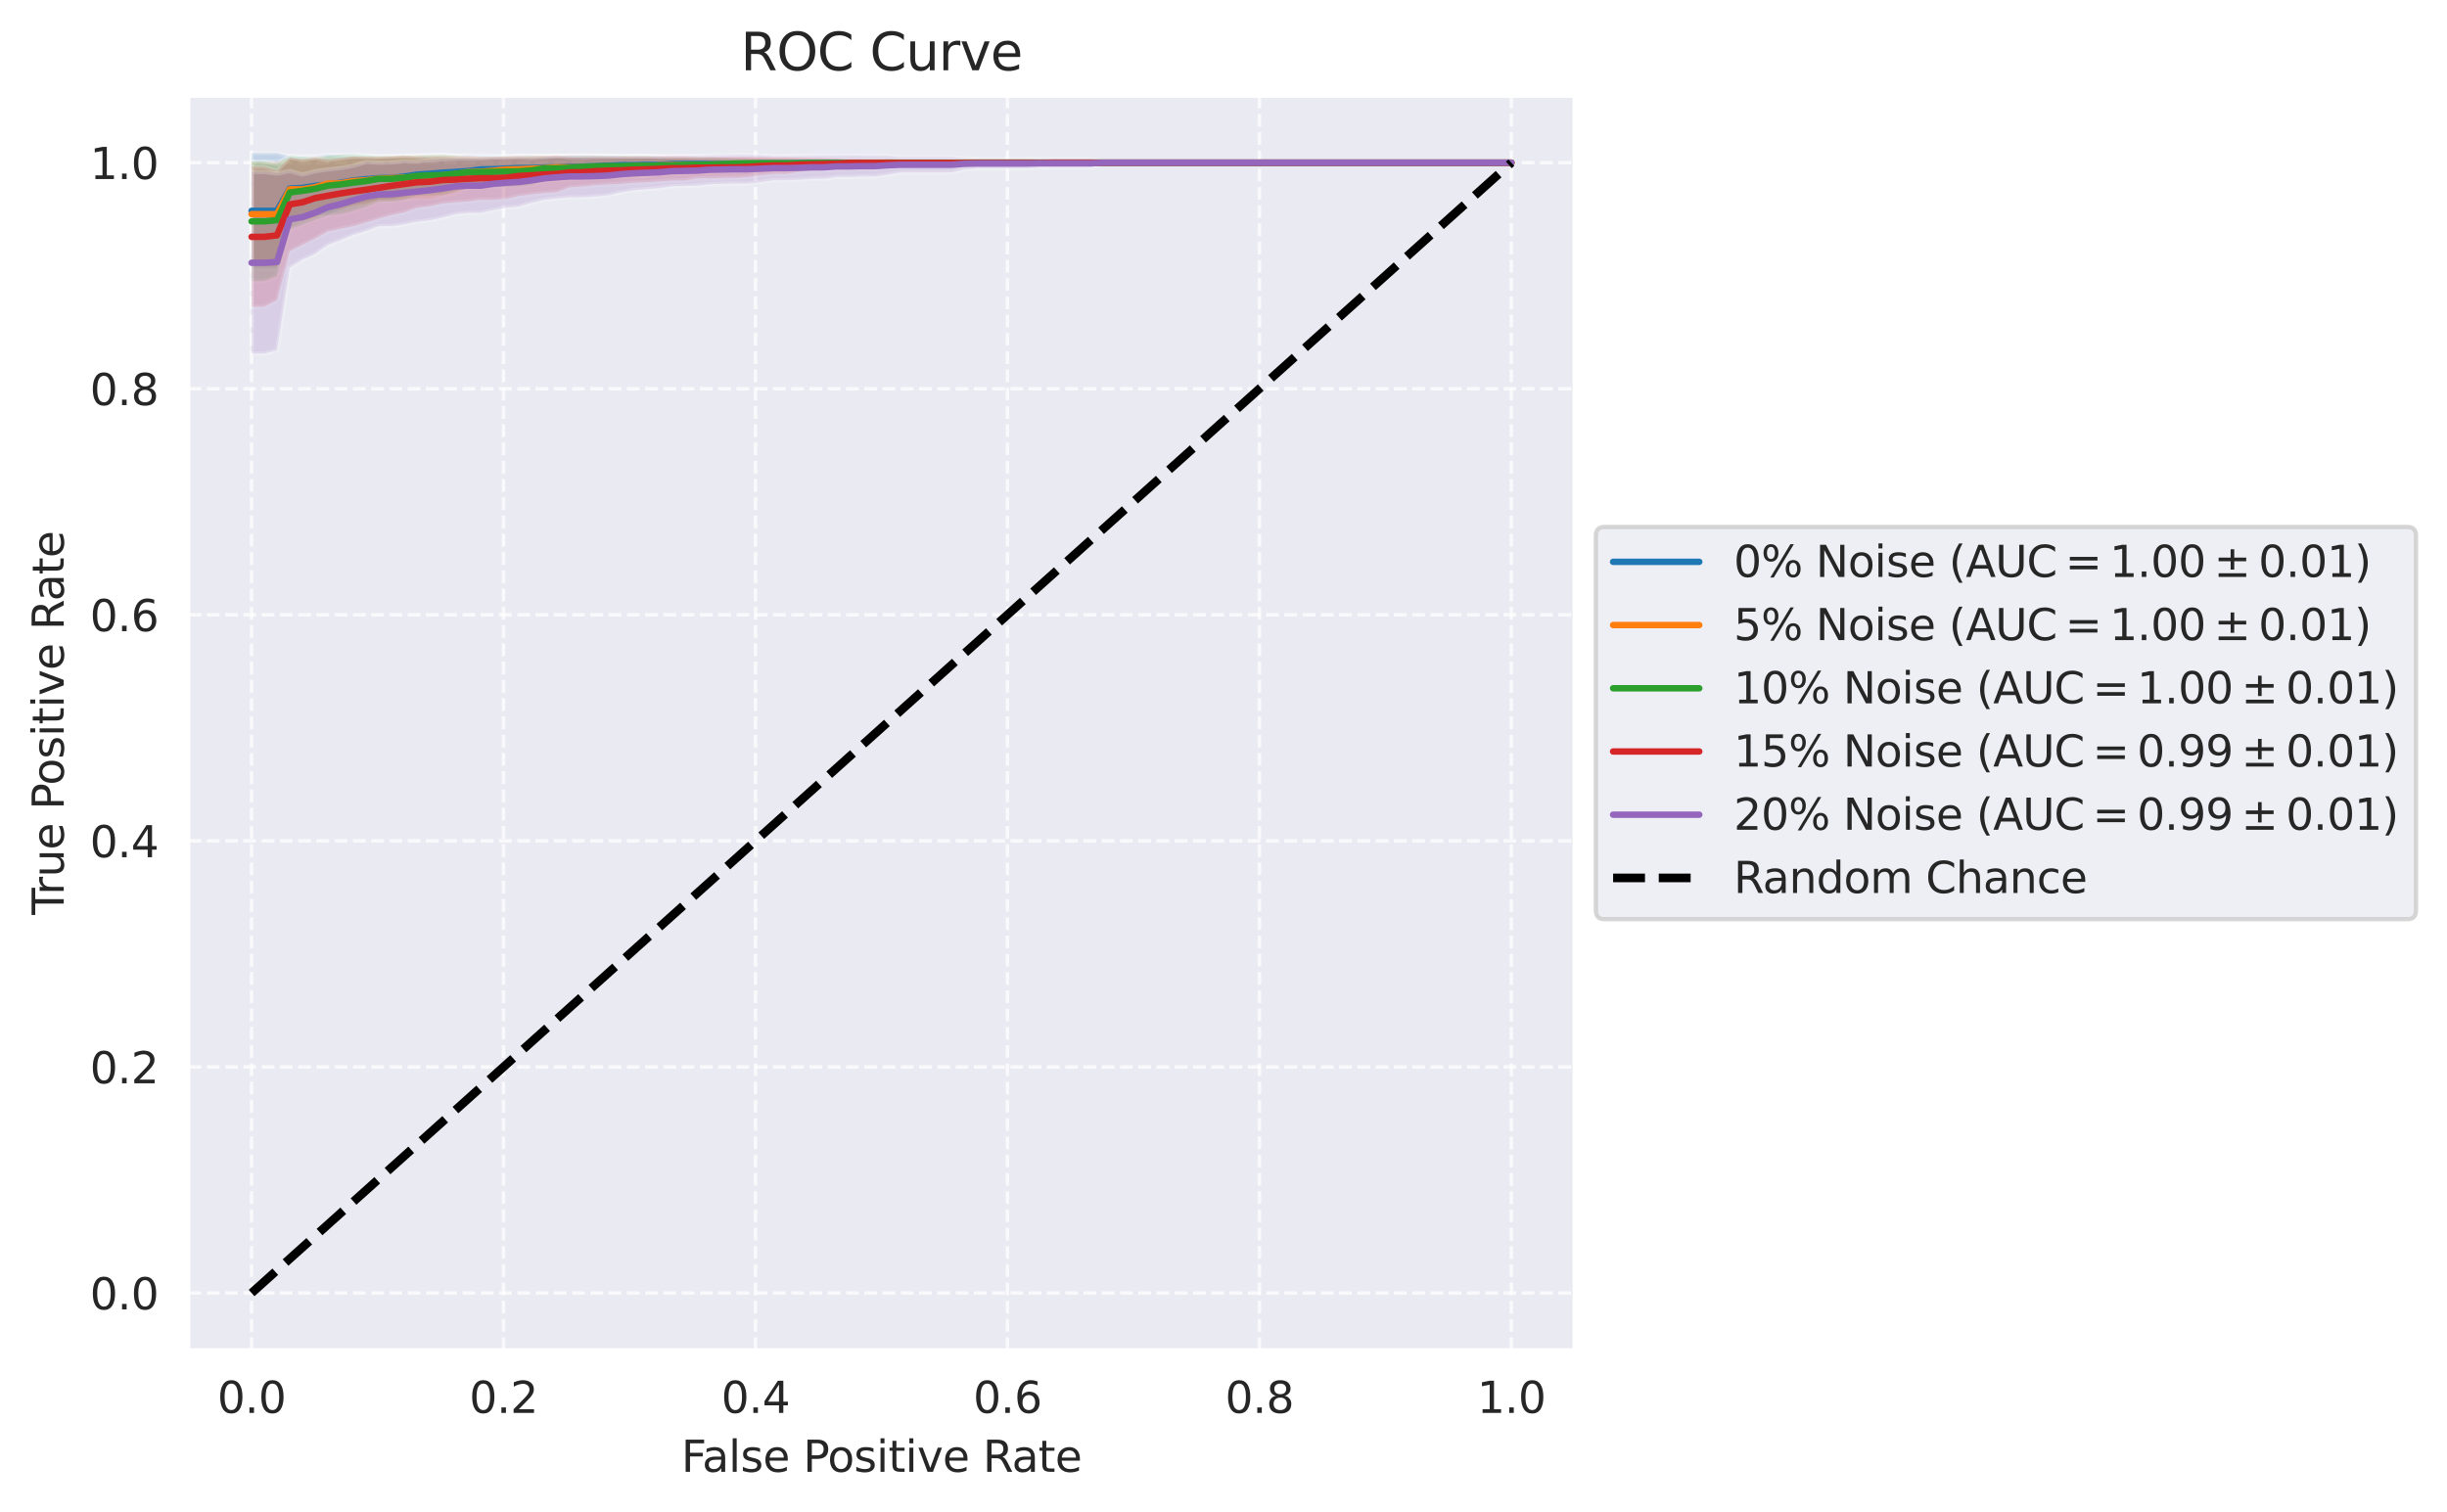 <?xml version="1.0" encoding="utf-8" standalone="no"?>
<!DOCTYPE svg PUBLIC "-//W3C//DTD SVG 1.1//EN"
  "http://www.w3.org/Graphics/SVG/1.1/DTD/svg11.dtd">
<svg xmlns:xlink="http://www.w3.org/1999/xlink" width="568.107pt" height="351.034pt" viewBox="0 0 568.107 351.034" xmlns="http://www.w3.org/2000/svg" version="1.1">
 <defs>
  <style type="text/css">*{stroke-linejoin: round; stroke-linecap: butt}</style>
 </defs>
 <g id="figure_1">
  <g id="patch_1">
   <path d="M 0 351.034 
L 568.107 351.034 
L 568.107 0 
L 0 0 
z
" style="fill: #ffffff"/>
  </g>
  <g id="axes_1">
   <g id="patch_2">
    <path d="M 43.781 313.478 
L 365.507 313.478 
L 365.507 22.318 
L 43.781 22.318 
z
" style="fill: #eaeaf2"/>
   </g>
   <g id="matplotlib.axis_1">
    <g id="xtick_1">
     <g id="line2d_1">
      <path d="M 58.405 313.478 
L 58.405 22.318 
" clip-path="url(#pee49da36fd)" style="fill: none; stroke-dasharray: 2.96,1.28; stroke-dashoffset: 0; stroke: #ffffff; stroke-opacity: 0.7; stroke-width: 0.8"/>
     </g>
     <g id="text_1">
      <!-- 0.0 -->
      <g style="fill: #262626" transform="translate(50.454 328.077) scale(0.1 -0.1)">
       <defs>
        <path id="DejaVuSans-30" d="M 2034 4250 
Q 1547 4250 1301 3770 
Q 1056 3291 1056 2328 
Q 1056 1369 1301 889 
Q 1547 409 2034 409 
Q 2525 409 2770 889 
Q 3016 1369 3016 2328 
Q 3016 3291 2770 3770 
Q 2525 4250 2034 4250 
z
M 2034 4750 
Q 2819 4750 3233 4129 
Q 3647 3509 3647 2328 
Q 3647 1150 3233 529 
Q 2819 -91 2034 -91 
Q 1250 -91 836 529 
Q 422 1150 422 2328 
Q 422 3509 836 4129 
Q 1250 4750 2034 4750 
z
" transform="scale(0.016)"/>
        <path id="DejaVuSans-2e" d="M 684 794 
L 1344 794 
L 1344 0 
L 684 0 
L 684 794 
z
" transform="scale(0.016)"/>
       </defs>
       <use xlink:href="#DejaVuSans-30"/>
       <use xlink:href="#DejaVuSans-2e" transform="translate(63.623 0)"/>
       <use xlink:href="#DejaVuSans-30" transform="translate(95.41 0)"/>
      </g>
     </g>
    </g>
    <g id="xtick_2">
     <g id="line2d_2">
      <path d="M 116.901 313.478 
L 116.901 22.318 
" clip-path="url(#pee49da36fd)" style="fill: none; stroke-dasharray: 2.96,1.28; stroke-dashoffset: 0; stroke: #ffffff; stroke-opacity: 0.7; stroke-width: 0.8"/>
     </g>
     <g id="text_2">
      <!-- 0.2 -->
      <g style="fill: #262626" transform="translate(108.949 328.077) scale(0.1 -0.1)">
       <defs>
        <path id="DejaVuSans-32" d="M 1228 531 
L 3431 531 
L 3431 0 
L 469 0 
L 469 531 
Q 828 903 1448 1529 
Q 2069 2156 2228 2338 
Q 2531 2678 2651 2914 
Q 2772 3150 2772 3378 
Q 2772 3750 2511 3984 
Q 2250 4219 1831 4219 
Q 1534 4219 1204 4116 
Q 875 4013 500 3803 
L 500 4441 
Q 881 4594 1212 4672 
Q 1544 4750 1819 4750 
Q 2544 4750 2975 4387 
Q 3406 4025 3406 3419 
Q 3406 3131 3298 2873 
Q 3191 2616 2906 2266 
Q 2828 2175 2409 1742 
Q 1991 1309 1228 531 
z
" transform="scale(0.016)"/>
       </defs>
       <use xlink:href="#DejaVuSans-30"/>
       <use xlink:href="#DejaVuSans-2e" transform="translate(63.623 0)"/>
       <use xlink:href="#DejaVuSans-32" transform="translate(95.41 0)"/>
      </g>
     </g>
    </g>
    <g id="xtick_3">
     <g id="line2d_3">
      <path d="M 175.397 313.478 
L 175.397 22.318 
" clip-path="url(#pee49da36fd)" style="fill: none; stroke-dasharray: 2.96,1.28; stroke-dashoffset: 0; stroke: #ffffff; stroke-opacity: 0.7; stroke-width: 0.8"/>
     </g>
     <g id="text_3">
      <!-- 0.4 -->
      <g style="fill: #262626" transform="translate(167.445 328.077) scale(0.1 -0.1)">
       <defs>
        <path id="DejaVuSans-34" d="M 2419 4116 
L 825 1625 
L 2419 1625 
L 2419 4116 
z
M 2253 4666 
L 3047 4666 
L 3047 1625 
L 3713 1625 
L 3713 1100 
L 3047 1100 
L 3047 0 
L 2419 0 
L 2419 1100 
L 313 1100 
L 313 1709 
L 2253 4666 
z
" transform="scale(0.016)"/>
       </defs>
       <use xlink:href="#DejaVuSans-30"/>
       <use xlink:href="#DejaVuSans-2e" transform="translate(63.623 0)"/>
       <use xlink:href="#DejaVuSans-34" transform="translate(95.41 0)"/>
      </g>
     </g>
    </g>
    <g id="xtick_4">
     <g id="line2d_4">
      <path d="M 233.892 313.478 
L 233.892 22.318 
" clip-path="url(#pee49da36fd)" style="fill: none; stroke-dasharray: 2.96,1.28; stroke-dashoffset: 0; stroke: #ffffff; stroke-opacity: 0.7; stroke-width: 0.8"/>
     </g>
     <g id="text_4">
      <!-- 0.6 -->
      <g style="fill: #262626" transform="translate(225.941 328.077) scale(0.1 -0.1)">
       <defs>
        <path id="DejaVuSans-36" d="M 2113 2584 
Q 1688 2584 1439 2293 
Q 1191 2003 1191 1497 
Q 1191 994 1439 701 
Q 1688 409 2113 409 
Q 2538 409 2786 701 
Q 3034 994 3034 1497 
Q 3034 2003 2786 2293 
Q 2538 2584 2113 2584 
z
M 3366 4563 
L 3366 3988 
Q 3128 4100 2886 4159 
Q 2644 4219 2406 4219 
Q 1781 4219 1451 3797 
Q 1122 3375 1075 2522 
Q 1259 2794 1537 2939 
Q 1816 3084 2150 3084 
Q 2853 3084 3261 2657 
Q 3669 2231 3669 1497 
Q 3669 778 3244 343 
Q 2819 -91 2113 -91 
Q 1303 -91 875 529 
Q 447 1150 447 2328 
Q 447 3434 972 4092 
Q 1497 4750 2381 4750 
Q 2619 4750 2861 4703 
Q 3103 4656 3366 4563 
z
" transform="scale(0.016)"/>
       </defs>
       <use xlink:href="#DejaVuSans-30"/>
       <use xlink:href="#DejaVuSans-2e" transform="translate(63.623 0)"/>
       <use xlink:href="#DejaVuSans-36" transform="translate(95.41 0)"/>
      </g>
     </g>
    </g>
    <g id="xtick_5">
     <g id="line2d_5">
      <path d="M 292.388 313.478 
L 292.388 22.318 
" clip-path="url(#pee49da36fd)" style="fill: none; stroke-dasharray: 2.96,1.28; stroke-dashoffset: 0; stroke: #ffffff; stroke-opacity: 0.7; stroke-width: 0.8"/>
     </g>
     <g id="text_5">
      <!-- 0.8 -->
      <g style="fill: #262626" transform="translate(284.436 328.077) scale(0.1 -0.1)">
       <defs>
        <path id="DejaVuSans-38" d="M 2034 2216 
Q 1584 2216 1326 1975 
Q 1069 1734 1069 1313 
Q 1069 891 1326 650 
Q 1584 409 2034 409 
Q 2484 409 2743 651 
Q 3003 894 3003 1313 
Q 3003 1734 2745 1975 
Q 2488 2216 2034 2216 
z
M 1403 2484 
Q 997 2584 770 2862 
Q 544 3141 544 3541 
Q 544 4100 942 4425 
Q 1341 4750 2034 4750 
Q 2731 4750 3128 4425 
Q 3525 4100 3525 3541 
Q 3525 3141 3298 2862 
Q 3072 2584 2669 2484 
Q 3125 2378 3379 2068 
Q 3634 1759 3634 1313 
Q 3634 634 3220 271 
Q 2806 -91 2034 -91 
Q 1263 -91 848 271 
Q 434 634 434 1313 
Q 434 1759 690 2068 
Q 947 2378 1403 2484 
z
M 1172 3481 
Q 1172 3119 1398 2916 
Q 1625 2713 2034 2713 
Q 2441 2713 2670 2916 
Q 2900 3119 2900 3481 
Q 2900 3844 2670 4047 
Q 2441 4250 2034 4250 
Q 1625 4250 1398 4047 
Q 1172 3844 1172 3481 
z
" transform="scale(0.016)"/>
       </defs>
       <use xlink:href="#DejaVuSans-30"/>
       <use xlink:href="#DejaVuSans-2e" transform="translate(63.623 0)"/>
       <use xlink:href="#DejaVuSans-38" transform="translate(95.41 0)"/>
      </g>
     </g>
    </g>
    <g id="xtick_6">
     <g id="line2d_6">
      <path d="M 350.884 313.478 
L 350.884 22.318 
" clip-path="url(#pee49da36fd)" style="fill: none; stroke-dasharray: 2.96,1.28; stroke-dashoffset: 0; stroke: #ffffff; stroke-opacity: 0.7; stroke-width: 0.8"/>
     </g>
     <g id="text_6">
      <!-- 1.0 -->
      <g style="fill: #262626" transform="translate(342.932 328.077) scale(0.1 -0.1)">
       <defs>
        <path id="DejaVuSans-31" d="M 794 531 
L 1825 531 
L 1825 4091 
L 703 3866 
L 703 4441 
L 1819 4666 
L 2450 4666 
L 2450 531 
L 3481 531 
L 3481 0 
L 794 0 
L 794 531 
z
" transform="scale(0.016)"/>
       </defs>
       <use xlink:href="#DejaVuSans-31"/>
       <use xlink:href="#DejaVuSans-2e" transform="translate(63.623 0)"/>
       <use xlink:href="#DejaVuSans-30" transform="translate(95.41 0)"/>
      </g>
     </g>
    </g>
    <g id="text_7">
     <!-- False Positive Rate -->
     <g style="fill: #262626" transform="translate(158.178 341.755) scale(0.1 -0.1)">
      <defs>
       <path id="DejaVuSans-46" d="M 628 4666 
L 3309 4666 
L 3309 4134 
L 1259 4134 
L 1259 2759 
L 3109 2759 
L 3109 2228 
L 1259 2228 
L 1259 0 
L 628 0 
L 628 4666 
z
" transform="scale(0.016)"/>
       <path id="DejaVuSans-61" d="M 2194 1759 
Q 1497 1759 1228 1600 
Q 959 1441 959 1056 
Q 959 750 1161 570 
Q 1363 391 1709 391 
Q 2188 391 2477 730 
Q 2766 1069 2766 1631 
L 2766 1759 
L 2194 1759 
z
M 3341 1997 
L 3341 0 
L 2766 0 
L 2766 531 
Q 2569 213 2275 61 
Q 1981 -91 1556 -91 
Q 1019 -91 701 211 
Q 384 513 384 1019 
Q 384 1609 779 1909 
Q 1175 2209 1959 2209 
L 2766 2209 
L 2766 2266 
Q 2766 2663 2505 2880 
Q 2244 3097 1772 3097 
Q 1472 3097 1187 3025 
Q 903 2953 641 2809 
L 641 3341 
Q 956 3463 1253 3523 
Q 1550 3584 1831 3584 
Q 2591 3584 2966 3190 
Q 3341 2797 3341 1997 
z
" transform="scale(0.016)"/>
       <path id="DejaVuSans-6c" d="M 603 4863 
L 1178 4863 
L 1178 0 
L 603 0 
L 603 4863 
z
" transform="scale(0.016)"/>
       <path id="DejaVuSans-73" d="M 2834 3397 
L 2834 2853 
Q 2591 2978 2328 3040 
Q 2066 3103 1784 3103 
Q 1356 3103 1142 2972 
Q 928 2841 928 2578 
Q 928 2378 1081 2264 
Q 1234 2150 1697 2047 
L 1894 2003 
Q 2506 1872 2764 1633 
Q 3022 1394 3022 966 
Q 3022 478 2636 193 
Q 2250 -91 1575 -91 
Q 1294 -91 989 -36 
Q 684 19 347 128 
L 347 722 
Q 666 556 975 473 
Q 1284 391 1588 391 
Q 1994 391 2212 530 
Q 2431 669 2431 922 
Q 2431 1156 2273 1281 
Q 2116 1406 1581 1522 
L 1381 1569 
Q 847 1681 609 1914 
Q 372 2147 372 2553 
Q 372 3047 722 3315 
Q 1072 3584 1716 3584 
Q 2034 3584 2315 3537 
Q 2597 3491 2834 3397 
z
" transform="scale(0.016)"/>
       <path id="DejaVuSans-65" d="M 3597 1894 
L 3597 1613 
L 953 1613 
Q 991 1019 1311 708 
Q 1631 397 2203 397 
Q 2534 397 2845 478 
Q 3156 559 3463 722 
L 3463 178 
Q 3153 47 2828 -22 
Q 2503 -91 2169 -91 
Q 1331 -91 842 396 
Q 353 884 353 1716 
Q 353 2575 817 3079 
Q 1281 3584 2069 3584 
Q 2775 3584 3186 3129 
Q 3597 2675 3597 1894 
z
M 3022 2063 
Q 3016 2534 2758 2815 
Q 2500 3097 2075 3097 
Q 1594 3097 1305 2825 
Q 1016 2553 972 2059 
L 3022 2063 
z
" transform="scale(0.016)"/>
       <path id="DejaVuSans-20" transform="scale(0.016)"/>
       <path id="DejaVuSans-50" d="M 1259 4147 
L 1259 2394 
L 2053 2394 
Q 2494 2394 2734 2622 
Q 2975 2850 2975 3272 
Q 2975 3691 2734 3919 
Q 2494 4147 2053 4147 
L 1259 4147 
z
M 628 4666 
L 2053 4666 
Q 2838 4666 3239 4311 
Q 3641 3956 3641 3272 
Q 3641 2581 3239 2228 
Q 2838 1875 2053 1875 
L 1259 1875 
L 1259 0 
L 628 0 
L 628 4666 
z
" transform="scale(0.016)"/>
       <path id="DejaVuSans-6f" d="M 1959 3097 
Q 1497 3097 1228 2736 
Q 959 2375 959 1747 
Q 959 1119 1226 758 
Q 1494 397 1959 397 
Q 2419 397 2687 759 
Q 2956 1122 2956 1747 
Q 2956 2369 2687 2733 
Q 2419 3097 1959 3097 
z
M 1959 3584 
Q 2709 3584 3137 3096 
Q 3566 2609 3566 1747 
Q 3566 888 3137 398 
Q 2709 -91 1959 -91 
Q 1206 -91 779 398 
Q 353 888 353 1747 
Q 353 2609 779 3096 
Q 1206 3584 1959 3584 
z
" transform="scale(0.016)"/>
       <path id="DejaVuSans-69" d="M 603 3500 
L 1178 3500 
L 1178 0 
L 603 0 
L 603 3500 
z
M 603 4863 
L 1178 4863 
L 1178 4134 
L 603 4134 
L 603 4863 
z
" transform="scale(0.016)"/>
       <path id="DejaVuSans-74" d="M 1172 4494 
L 1172 3500 
L 2356 3500 
L 2356 3053 
L 1172 3053 
L 1172 1153 
Q 1172 725 1289 603 
Q 1406 481 1766 481 
L 2356 481 
L 2356 0 
L 1766 0 
Q 1100 0 847 248 
Q 594 497 594 1153 
L 594 3053 
L 172 3053 
L 172 3500 
L 594 3500 
L 594 4494 
L 1172 4494 
z
" transform="scale(0.016)"/>
       <path id="DejaVuSans-76" d="M 191 3500 
L 800 3500 
L 1894 563 
L 2988 3500 
L 3597 3500 
L 2284 0 
L 1503 0 
L 191 3500 
z
" transform="scale(0.016)"/>
       <path id="DejaVuSans-52" d="M 2841 2188 
Q 3044 2119 3236 1894 
Q 3428 1669 3622 1275 
L 4263 0 
L 3584 0 
L 2988 1197 
Q 2756 1666 2539 1819 
Q 2322 1972 1947 1972 
L 1259 1972 
L 1259 0 
L 628 0 
L 628 4666 
L 2053 4666 
Q 2853 4666 3247 4331 
Q 3641 3997 3641 3322 
Q 3641 2881 3436 2590 
Q 3231 2300 2841 2188 
z
M 1259 4147 
L 1259 2491 
L 2053 2491 
Q 2509 2491 2742 2702 
Q 2975 2913 2975 3322 
Q 2975 3731 2742 3939 
Q 2509 4147 2053 4147 
L 1259 4147 
z
" transform="scale(0.016)"/>
      </defs>
      <use xlink:href="#DejaVuSans-46"/>
      <use xlink:href="#DejaVuSans-61" transform="translate(48.395 0)"/>
      <use xlink:href="#DejaVuSans-6c" transform="translate(109.674 0)"/>
      <use xlink:href="#DejaVuSans-73" transform="translate(137.457 0)"/>
      <use xlink:href="#DejaVuSans-65" transform="translate(189.557 0)"/>
      <use xlink:href="#DejaVuSans-20" transform="translate(251.08 0)"/>
      <use xlink:href="#DejaVuSans-50" transform="translate(282.867 0)"/>
      <use xlink:href="#DejaVuSans-6f" transform="translate(339.545 0)"/>
      <use xlink:href="#DejaVuSans-73" transform="translate(400.727 0)"/>
      <use xlink:href="#DejaVuSans-69" transform="translate(452.826 0)"/>
      <use xlink:href="#DejaVuSans-74" transform="translate(480.609 0)"/>
      <use xlink:href="#DejaVuSans-69" transform="translate(519.818 0)"/>
      <use xlink:href="#DejaVuSans-76" transform="translate(547.602 0)"/>
      <use xlink:href="#DejaVuSans-65" transform="translate(606.781 0)"/>
      <use xlink:href="#DejaVuSans-20" transform="translate(668.305 0)"/>
      <use xlink:href="#DejaVuSans-52" transform="translate(700.092 0)"/>
      <use xlink:href="#DejaVuSans-61" transform="translate(767.324 0)"/>
      <use xlink:href="#DejaVuSans-74" transform="translate(828.604 0)"/>
      <use xlink:href="#DejaVuSans-65" transform="translate(867.812 0)"/>
     </g>
    </g>
   </g>
   <g id="matplotlib.axis_2">
    <g id="ytick_1">
     <g id="line2d_7">
      <path d="M 43.781 300.244 
L 365.507 300.244 
" clip-path="url(#pee49da36fd)" style="fill: none; stroke-dasharray: 2.96,1.28; stroke-dashoffset: 0; stroke: #ffffff; stroke-opacity: 0.7; stroke-width: 0.8"/>
     </g>
     <g id="text_8">
      <!-- 0.0 -->
      <g style="fill: #262626" transform="translate(20.878 304.043) scale(0.1 -0.1)">
       <use xlink:href="#DejaVuSans-30"/>
       <use xlink:href="#DejaVuSans-2e" transform="translate(63.623 0)"/>
       <use xlink:href="#DejaVuSans-30" transform="translate(95.41 0)"/>
      </g>
     </g>
    </g>
    <g id="ytick_2">
     <g id="line2d_8">
      <path d="M 43.781 247.75 
L 365.507 247.75 
" clip-path="url(#pee49da36fd)" style="fill: none; stroke-dasharray: 2.96,1.28; stroke-dashoffset: 0; stroke: #ffffff; stroke-opacity: 0.7; stroke-width: 0.8"/>
     </g>
     <g id="text_9">
      <!-- 0.2 -->
      <g style="fill: #262626" transform="translate(20.878 251.549) scale(0.1 -0.1)">
       <use xlink:href="#DejaVuSans-30"/>
       <use xlink:href="#DejaVuSans-2e" transform="translate(63.623 0)"/>
       <use xlink:href="#DejaVuSans-32" transform="translate(95.41 0)"/>
      </g>
     </g>
    </g>
    <g id="ytick_3">
     <g id="line2d_9">
      <path d="M 43.781 195.256 
L 365.507 195.256 
" clip-path="url(#pee49da36fd)" style="fill: none; stroke-dasharray: 2.96,1.28; stroke-dashoffset: 0; stroke: #ffffff; stroke-opacity: 0.7; stroke-width: 0.8"/>
     </g>
     <g id="text_10">
      <!-- 0.4 -->
      <g style="fill: #262626" transform="translate(20.878 199.055) scale(0.1 -0.1)">
       <use xlink:href="#DejaVuSans-30"/>
       <use xlink:href="#DejaVuSans-2e" transform="translate(63.623 0)"/>
       <use xlink:href="#DejaVuSans-34" transform="translate(95.41 0)"/>
      </g>
     </g>
    </g>
    <g id="ytick_4">
     <g id="line2d_10">
      <path d="M 43.781 142.762 
L 365.507 142.762 
" clip-path="url(#pee49da36fd)" style="fill: none; stroke-dasharray: 2.96,1.28; stroke-dashoffset: 0; stroke: #ffffff; stroke-opacity: 0.7; stroke-width: 0.8"/>
     </g>
     <g id="text_11">
      <!-- 0.6 -->
      <g style="fill: #262626" transform="translate(20.878 146.561) scale(0.1 -0.1)">
       <use xlink:href="#DejaVuSans-30"/>
       <use xlink:href="#DejaVuSans-2e" transform="translate(63.623 0)"/>
       <use xlink:href="#DejaVuSans-36" transform="translate(95.41 0)"/>
      </g>
     </g>
    </g>
    <g id="ytick_5">
     <g id="line2d_11">
      <path d="M 43.781 90.268 
L 365.507 90.268 
" clip-path="url(#pee49da36fd)" style="fill: none; stroke-dasharray: 2.96,1.28; stroke-dashoffset: 0; stroke: #ffffff; stroke-opacity: 0.7; stroke-width: 0.8"/>
     </g>
     <g id="text_12">
      <!-- 0.8 -->
      <g style="fill: #262626" transform="translate(20.878 94.067) scale(0.1 -0.1)">
       <use xlink:href="#DejaVuSans-30"/>
       <use xlink:href="#DejaVuSans-2e" transform="translate(63.623 0)"/>
       <use xlink:href="#DejaVuSans-38" transform="translate(95.41 0)"/>
      </g>
     </g>
    </g>
    <g id="ytick_6">
     <g id="line2d_12">
      <path d="M 43.781 37.774 
L 365.507 37.774 
" clip-path="url(#pee49da36fd)" style="fill: none; stroke-dasharray: 2.96,1.28; stroke-dashoffset: 0; stroke: #ffffff; stroke-opacity: 0.7; stroke-width: 0.8"/>
     </g>
     <g id="text_13">
      <!-- 1.0 -->
      <g style="fill: #262626" transform="translate(20.878 41.573) scale(0.1 -0.1)">
       <use xlink:href="#DejaVuSans-31"/>
       <use xlink:href="#DejaVuSans-2e" transform="translate(63.623 0)"/>
       <use xlink:href="#DejaVuSans-30" transform="translate(95.41 0)"/>
      </g>
     </g>
    </g>
    <g id="text_14">
     <!-- True Positive Rate -->
     <g style="fill: #262626" transform="translate(14.798 212.428) rotate(-90) scale(0.1 -0.1)">
      <defs>
       <path id="DejaVuSans-54" d="M -19 4666 
L 3928 4666 
L 3928 4134 
L 2272 4134 
L 2272 0 
L 1638 0 
L 1638 4134 
L -19 4134 
L -19 4666 
z
" transform="scale(0.016)"/>
       <path id="DejaVuSans-72" d="M 2631 2963 
Q 2534 3019 2420 3045 
Q 2306 3072 2169 3072 
Q 1681 3072 1420 2755 
Q 1159 2438 1159 1844 
L 1159 0 
L 581 0 
L 581 3500 
L 1159 3500 
L 1159 2956 
Q 1341 3275 1631 3429 
Q 1922 3584 2338 3584 
Q 2397 3584 2469 3576 
Q 2541 3569 2628 3553 
L 2631 2963 
z
" transform="scale(0.016)"/>
       <path id="DejaVuSans-75" d="M 544 1381 
L 544 3500 
L 1119 3500 
L 1119 1403 
Q 1119 906 1312 657 
Q 1506 409 1894 409 
Q 2359 409 2629 706 
Q 2900 1003 2900 1516 
L 2900 3500 
L 3475 3500 
L 3475 0 
L 2900 0 
L 2900 538 
Q 2691 219 2414 64 
Q 2138 -91 1772 -91 
Q 1169 -91 856 284 
Q 544 659 544 1381 
z
M 1991 3584 
L 1991 3584 
z
" transform="scale(0.016)"/>
      </defs>
      <use xlink:href="#DejaVuSans-54"/>
      <use xlink:href="#DejaVuSans-72" transform="translate(46.334 0)"/>
      <use xlink:href="#DejaVuSans-75" transform="translate(87.447 0)"/>
      <use xlink:href="#DejaVuSans-65" transform="translate(150.826 0)"/>
      <use xlink:href="#DejaVuSans-20" transform="translate(212.35 0)"/>
      <use xlink:href="#DejaVuSans-50" transform="translate(244.137 0)"/>
      <use xlink:href="#DejaVuSans-6f" transform="translate(300.814 0)"/>
      <use xlink:href="#DejaVuSans-73" transform="translate(361.996 0)"/>
      <use xlink:href="#DejaVuSans-69" transform="translate(414.096 0)"/>
      <use xlink:href="#DejaVuSans-74" transform="translate(441.879 0)"/>
      <use xlink:href="#DejaVuSans-69" transform="translate(481.088 0)"/>
      <use xlink:href="#DejaVuSans-76" transform="translate(508.871 0)"/>
      <use xlink:href="#DejaVuSans-65" transform="translate(568.051 0)"/>
      <use xlink:href="#DejaVuSans-20" transform="translate(629.574 0)"/>
      <use xlink:href="#DejaVuSans-52" transform="translate(661.361 0)"/>
      <use xlink:href="#DejaVuSans-61" transform="translate(728.594 0)"/>
      <use xlink:href="#DejaVuSans-74" transform="translate(789.873 0)"/>
      <use xlink:href="#DejaVuSans-65" transform="translate(829.082 0)"/>
     </g>
    </g>
   </g>
   <g id="FillBetweenPolyCollection_1">
    <defs>
     <path id="m4d0d7b9d3b" d="M 58.405 -315.482 
L 58.405 -288.677 
L 61.359 -288.677 
L 64.314 -288.677 
L 67.268 -299.824 
L 70.222 -300.134 
L 73.177 -300.939 
L 76.131 -301.217 
L 79.085 -302.352 
L 82.04 -303.419 
L 84.994 -304.052 
L 87.948 -304.719 
L 90.903 -304.772 
L 93.857 -305.484 
L 96.811 -306.053 
L 99.766 -306.399 
L 102.72 -306.805 
L 105.674 -307.342 
L 108.629 -307.6 
L 111.583 -308.434 
L 114.537 -308.527 
L 117.492 -308.881 
L 120.446 -309.111 
L 123.4 -309.111 
L 126.355 -309.467 
L 129.309 -309.467 
L 132.263 -309.869 
L 135.218 -309.869 
L 138.172 -310.026 
L 141.126 -310.3 
L 144.081 -310.554 
L 147.035 -310.554 
L 149.989 -310.7 
L 152.944 -310.7 
L 155.898 -311.573 
L 158.852 -311.573 
L 161.807 -311.573 
L 164.761 -311.573 
L 167.715 -311.573 
L 170.67 -311.73 
L 173.624 -311.73 
L 176.578 -312.004 
L 179.533 -312.004 
L 182.487 -312.004 
L 185.441 -312.353 
L 188.396 -312.646 
L 191.35 -312.646 
L 194.304 -312.646 
L 197.259 -312.646 
L 200.213 -312.646 
L 203.167 -312.646 
L 206.122 -312.646 
L 209.076 -312.646 
L 212.03 -312.646 
L 214.985 -312.646 
L 217.939 -312.646 
L 220.893 -312.646 
L 223.847 -312.646 
L 226.802 -313.26 
L 229.756 -313.26 
L 232.71 -313.26 
L 235.665 -313.26 
L 238.619 -313.26 
L 241.573 -313.26 
L 244.528 -313.26 
L 247.482 -313.26 
L 250.436 -313.26 
L 253.391 -313.26 
L 256.345 -313.26 
L 259.299 -313.26 
L 262.254 -313.26 
L 265.208 -313.26 
L 268.162 -313.26 
L 271.117 -313.26 
L 274.071 -313.26 
L 277.025 -313.26 
L 279.98 -313.26 
L 282.934 -313.26 
L 285.888 -313.26 
L 288.843 -313.26 
L 291.797 -313.26 
L 294.751 -313.26 
L 297.706 -313.26 
L 300.66 -313.26 
L 303.614 -313.26 
L 306.569 -313.26 
L 309.523 -313.26 
L 312.477 -313.26 
L 315.432 -313.26 
L 318.386 -313.26 
L 321.34 -313.26 
L 324.295 -313.26 
L 327.249 -313.26 
L 330.203 -313.26 
L 333.158 -313.26 
L 336.112 -313.26 
L 339.066 -313.26 
L 342.021 -313.26 
L 344.975 -313.26 
L 347.929 -313.26 
L 350.884 -313.26 
L 350.884 -313.26 
L 350.884 -313.26 
L 347.929 -313.26 
L 344.975 -313.26 
L 342.021 -313.26 
L 339.066 -313.26 
L 336.112 -313.26 
L 333.158 -313.26 
L 330.203 -313.26 
L 327.249 -313.26 
L 324.295 -313.26 
L 321.34 -313.26 
L 318.386 -313.26 
L 315.432 -313.26 
L 312.477 -313.26 
L 309.523 -313.26 
L 306.569 -313.26 
L 303.614 -313.26 
L 300.66 -313.26 
L 297.706 -313.26 
L 294.751 -313.26 
L 291.797 -313.26 
L 288.843 -313.26 
L 285.888 -313.26 
L 282.934 -313.26 
L 279.98 -313.26 
L 277.025 -313.26 
L 274.071 -313.26 
L 271.117 -313.26 
L 268.162 -313.26 
L 265.208 -313.26 
L 262.254 -313.26 
L 259.299 -313.26 
L 256.345 -313.26 
L 253.391 -313.26 
L 250.436 -313.26 
L 247.482 -313.26 
L 244.528 -313.26 
L 241.573 -313.26 
L 238.619 -313.26 
L 235.665 -313.26 
L 232.71 -313.26 
L 229.756 -313.26 
L 226.802 -313.26 
L 223.847 -313.763 
L 220.893 -313.763 
L 217.939 -313.763 
L 214.985 -313.763 
L 212.03 -313.763 
L 209.076 -313.763 
L 206.122 -313.763 
L 203.167 -313.763 
L 200.213 -313.763 
L 197.259 -313.763 
L 194.304 -313.763 
L 191.35 -313.763 
L 188.396 -313.763 
L 185.441 -313.942 
L 182.487 -314.145 
L 179.533 -314.145 
L 176.578 -314.145 
L 173.624 -314.277 
L 170.67 -314.277 
L 167.715 -314.325 
L 164.761 -314.325 
L 161.807 -314.325 
L 158.852 -314.325 
L 155.898 -314.325 
L 152.944 -314.788 
L 149.989 -314.788 
L 147.035 -314.806 
L 144.081 -314.806 
L 141.126 -314.818 
L 138.172 -314.829 
L 135.218 -314.84 
L 132.263 -314.84 
L 129.309 -314.834 
L 126.355 -314.834 
L 123.4 -314.928 
L 120.446 -314.928 
L 117.492 -314.888 
L 114.537 -314.976 
L 111.583 -314.945 
L 108.629 -315.019 
L 105.674 -314.888 
L 102.72 -315.078 
L 99.766 -314.978 
L 96.811 -314.934 
L 93.857 -314.604 
L 90.903 -314.697 
L 87.948 -314.63 
L 84.994 -314.787 
L 82.04 -314.853 
L 79.085 -314.853 
L 76.131 -315.167 
L 73.177 -314.819 
L 70.222 -314.662 
L 67.268 -314.687 
L 64.314 -315.482 
L 61.359 -315.482 
L 58.405 -315.482 
z
" style="stroke: #ffffff; stroke-opacity: 0.2"/>
    </defs>
    <g clip-path="url(#pee49da36fd)">
     <use xlink:href="#m4d0d7b9d3b" x="0" y="351.034" style="fill: #1f77b4; fill-opacity: 0.2; stroke: #ffffff; stroke-opacity: 0.2"/>
    </g>
   </g>
   <g id="FillBetweenPolyCollection_2">
    <defs>
     <path id="m50d224bdd8" d="M 58.405 -313.492 
L 58.405 -289.122 
L 61.359 -289.122 
L 64.314 -289.122 
L 67.268 -299.825 
L 70.222 -299.825 
L 73.177 -300.493 
L 76.131 -302.343 
L 79.085 -302.529 
L 82.04 -303.267 
L 84.994 -303.635 
L 87.948 -304.423 
L 90.903 -304.532 
L 93.857 -304.755 
L 96.811 -304.933 
L 99.766 -304.933 
L 102.72 -305.572 
L 105.674 -306.192 
L 108.629 -307.443 
L 111.583 -307.809 
L 114.537 -308.144 
L 117.492 -308.63 
L 120.446 -308.73 
L 123.4 -308.898 
L 126.355 -309.119 
L 129.309 -309.484 
L 132.263 -309.484 
L 135.218 -309.484 
L 138.172 -309.484 
L 141.126 -309.884 
L 144.081 -309.884 
L 147.035 -310.015 
L 149.989 -310.145 
L 152.944 -310.679 
L 155.898 -310.891 
L 158.852 -310.891 
L 161.807 -311.024 
L 164.761 -311.238 
L 167.715 -311.238 
L 170.67 -311.238 
L 173.624 -311.238 
L 176.578 -311.238 
L 179.533 -311.469 
L 182.487 -311.469 
L 185.441 -311.638 
L 188.396 -311.8 
L 191.35 -311.8 
L 194.304 -311.8 
L 197.259 -311.8 
L 200.213 -311.8 
L 203.167 -311.8 
L 206.122 -311.989 
L 209.076 -312.192 
L 212.03 -312.52 
L 214.985 -312.52 
L 217.939 -312.52 
L 220.893 -312.52 
L 223.847 -313.26 
L 226.802 -313.26 
L 229.756 -313.26 
L 232.71 -313.26 
L 235.665 -313.26 
L 238.619 -313.26 
L 241.573 -313.26 
L 244.528 -313.26 
L 247.482 -313.26 
L 250.436 -313.26 
L 253.391 -313.26 
L 256.345 -313.26 
L 259.299 -313.26 
L 262.254 -313.26 
L 265.208 -313.26 
L 268.162 -313.26 
L 271.117 -313.26 
L 274.071 -313.26 
L 277.025 -313.26 
L 279.98 -313.26 
L 282.934 -313.26 
L 285.888 -313.26 
L 288.843 -313.26 
L 291.797 -313.26 
L 294.751 -313.26 
L 297.706 -313.26 
L 300.66 -313.26 
L 303.614 -313.26 
L 306.569 -313.26 
L 309.523 -313.26 
L 312.477 -313.26 
L 315.432 -313.26 
L 318.386 -313.26 
L 321.34 -313.26 
L 324.295 -313.26 
L 327.249 -313.26 
L 330.203 -313.26 
L 333.158 -313.26 
L 336.112 -313.26 
L 339.066 -313.26 
L 342.021 -313.26 
L 344.975 -313.26 
L 347.929 -313.26 
L 350.884 -313.26 
L 350.884 -313.26 
L 350.884 -313.26 
L 347.929 -313.26 
L 344.975 -313.26 
L 342.021 -313.26 
L 339.066 -313.26 
L 336.112 -313.26 
L 333.158 -313.26 
L 330.203 -313.26 
L 327.249 -313.26 
L 324.295 -313.26 
L 321.34 -313.26 
L 318.386 -313.26 
L 315.432 -313.26 
L 312.477 -313.26 
L 309.523 -313.26 
L 306.569 -313.26 
L 303.614 -313.26 
L 300.66 -313.26 
L 297.706 -313.26 
L 294.751 -313.26 
L 291.797 -313.26 
L 288.843 -313.26 
L 285.888 -313.26 
L 282.934 -313.26 
L 279.98 -313.26 
L 277.025 -313.26 
L 274.071 -313.26 
L 271.117 -313.26 
L 268.162 -313.26 
L 265.208 -313.26 
L 262.254 -313.26 
L 259.299 -313.26 
L 256.345 -313.26 
L 253.391 -313.26 
L 250.436 -313.26 
L 247.482 -313.26 
L 244.528 -313.26 
L 241.573 -313.26 
L 238.619 -313.26 
L 235.665 -313.26 
L 232.71 -313.26 
L 229.756 -313.26 
L 226.802 -313.26 
L 223.847 -313.26 
L 220.893 -313.866 
L 217.939 -313.866 
L 214.985 -313.866 
L 212.03 -313.866 
L 209.076 -314.063 
L 206.122 -314.154 
L 203.167 -314.229 
L 200.213 -314.229 
L 197.259 -314.229 
L 194.304 -314.229 
L 191.35 -314.229 
L 188.396 -314.229 
L 185.441 -314.282 
L 182.487 -314.334 
L 179.533 -314.334 
L 176.578 -314.419 
L 173.624 -314.419 
L 170.67 -314.419 
L 167.715 -314.419 
L 164.761 -314.419 
L 161.807 -314.487 
L 158.852 -314.506 
L 155.898 -314.506 
L 152.944 -314.564 
L 149.989 -314.74 
L 147.035 -314.741 
L 144.081 -314.741 
L 141.126 -314.741 
L 138.172 -314.885 
L 135.218 -314.885 
L 132.263 -314.885 
L 129.309 -314.885 
L 126.355 -314.845 
L 123.4 -314.804 
L 120.446 -314.743 
L 117.492 -314.715 
L 114.537 -314.61 
L 111.583 -314.505 
L 108.629 -314.696 
L 105.674 -314.979 
L 102.72 -315.061 
L 99.766 -315.023 
L 96.811 -315.023 
L 93.857 -314.827 
L 90.903 -314.825 
L 87.948 -314.689 
L 84.994 -314.701 
L 82.04 -314.725 
L 79.085 -314.401 
L 76.131 -314.479 
L 73.177 -314.654 
L 70.222 -314.329 
L 67.268 -314.329 
L 64.314 -313.492 
L 61.359 -313.492 
L 58.405 -313.492 
z
" style="stroke: #ffffff; stroke-opacity: 0.2"/>
    </defs>
    <g clip-path="url(#pee49da36fd)">
     <use xlink:href="#m50d224bdd8" x="0" y="351.034" style="fill: #ff7f0e; fill-opacity: 0.2; stroke: #ffffff; stroke-opacity: 0.2"/>
    </g>
   </g>
   <g id="FillBetweenPolyCollection_3">
    <defs>
     <path id="m3777aeedb5" d="M 58.405 -313.512 
L 58.405 -285.763 
L 61.359 -285.763 
L 64.314 -286.88 
L 67.268 -297.765 
L 70.222 -298.895 
L 73.177 -299.964 
L 76.131 -301.018 
L 79.085 -301.32 
L 82.04 -302.083 
L 84.994 -303.019 
L 87.948 -304.202 
L 90.903 -304.202 
L 93.857 -304.595 
L 96.811 -305.533 
L 99.766 -305.677 
L 102.72 -305.754 
L 105.674 -306.544 
L 108.629 -307.487 
L 111.583 -307.569 
L 114.537 -307.649 
L 117.492 -307.724 
L 120.446 -307.806 
L 123.4 -308.128 
L 126.355 -309.117 
L 129.309 -309.117 
L 132.263 -309.328 
L 135.218 -309.662 
L 138.172 -309.947 
L 141.126 -310.074 
L 144.081 -310.074 
L 147.035 -310.211 
L 149.989 -310.211 
L 152.944 -310.573 
L 155.898 -310.573 
L 158.852 -310.908 
L 161.807 -311.041 
L 164.761 -311.041 
L 167.715 -311.424 
L 170.67 -311.873 
L 173.624 -312.187 
L 176.578 -312.187 
L 179.533 -312.187 
L 182.487 -312.187 
L 185.441 -312.187 
L 188.396 -312.659 
L 191.35 -312.659 
L 194.304 -312.659 
L 197.259 -312.659 
L 200.213 -312.659 
L 203.167 -312.659 
L 206.122 -313.26 
L 209.076 -313.26 
L 212.03 -313.26 
L 214.985 -313.26 
L 217.939 -313.26 
L 220.893 -313.26 
L 223.847 -313.26 
L 226.802 -313.26 
L 229.756 -313.26 
L 232.71 -313.26 
L 235.665 -313.26 
L 238.619 -313.26 
L 241.573 -313.26 
L 244.528 -313.26 
L 247.482 -313.26 
L 250.436 -313.26 
L 253.391 -313.26 
L 256.345 -313.26 
L 259.299 -313.26 
L 262.254 -313.26 
L 265.208 -313.26 
L 268.162 -313.26 
L 271.117 -313.26 
L 274.071 -313.26 
L 277.025 -313.26 
L 279.98 -313.26 
L 282.934 -313.26 
L 285.888 -313.26 
L 288.843 -313.26 
L 291.797 -313.26 
L 294.751 -313.26 
L 297.706 -313.26 
L 300.66 -313.26 
L 303.614 -313.26 
L 306.569 -313.26 
L 309.523 -313.26 
L 312.477 -313.26 
L 315.432 -313.26 
L 318.386 -313.26 
L 321.34 -313.26 
L 324.295 -313.26 
L 327.249 -313.26 
L 330.203 -313.26 
L 333.158 -313.26 
L 336.112 -313.26 
L 339.066 -313.26 
L 342.021 -313.26 
L 344.975 -313.26 
L 347.929 -313.26 
L 350.884 -313.26 
L 350.884 -313.26 
L 350.884 -313.26 
L 347.929 -313.26 
L 344.975 -313.26 
L 342.021 -313.26 
L 339.066 -313.26 
L 336.112 -313.26 
L 333.158 -313.26 
L 330.203 -313.26 
L 327.249 -313.26 
L 324.295 -313.26 
L 321.34 -313.26 
L 318.386 -313.26 
L 315.432 -313.26 
L 312.477 -313.26 
L 309.523 -313.26 
L 306.569 -313.26 
L 303.614 -313.26 
L 300.66 -313.26 
L 297.706 -313.26 
L 294.751 -313.26 
L 291.797 -313.26 
L 288.843 -313.26 
L 285.888 -313.26 
L 282.934 -313.26 
L 279.98 -313.26 
L 277.025 -313.26 
L 274.071 -313.26 
L 271.117 -313.26 
L 268.162 -313.26 
L 265.208 -313.26 
L 262.254 -313.26 
L 259.299 -313.26 
L 256.345 -313.26 
L 253.391 -313.26 
L 250.436 -313.26 
L 247.482 -313.26 
L 244.528 -313.26 
L 241.573 -313.26 
L 238.619 -313.26 
L 235.665 -313.26 
L 232.71 -313.26 
L 229.756 -313.26 
L 226.802 -313.26 
L 223.847 -313.26 
L 220.893 -313.26 
L 217.939 -313.26 
L 214.985 -313.26 
L 212.03 -313.26 
L 209.076 -313.26 
L 206.122 -313.26 
L 203.167 -313.752 
L 200.213 -313.752 
L 197.259 -313.752 
L 194.304 -313.752 
L 191.35 -313.752 
L 188.396 -313.752 
L 185.441 -314.07 
L 182.487 -314.07 
L 179.533 -314.07 
L 176.578 -314.07 
L 173.624 -314.07 
L 170.67 -314.238 
L 167.715 -314.418 
L 164.761 -314.531 
L 161.807 -314.531 
L 158.852 -314.55 
L 155.898 -314.615 
L 152.944 -314.615 
L 149.989 -314.842 
L 147.035 -314.842 
L 144.081 -314.847 
L 141.126 -314.847 
L 138.172 -314.847 
L 135.218 -314.851 
L 132.263 -314.81 
L 129.309 -314.77 
L 126.355 -314.77 
L 123.4 -314.811 
L 120.446 -314.71 
L 117.492 -314.667 
L 114.537 -314.623 
L 111.583 -314.578 
L 108.629 -314.532 
L 105.674 -314.831 
L 102.72 -315.013 
L 99.766 -314.953 
L 96.811 -314.829 
L 93.857 -314.935 
L 90.903 -314.82 
L 87.948 -314.82 
L 84.994 -314.973 
L 82.04 -315.199 
L 79.085 -315.127 
L 76.131 -314.855 
L 73.177 -314.435 
L 70.222 -314.569 
L 67.268 -314.925 
L 64.314 -312.919 
L 61.359 -313.512 
L 58.405 -313.512 
z
" style="stroke: #ffffff; stroke-opacity: 0.2"/>
    </defs>
    <g clip-path="url(#pee49da36fd)">
     <use xlink:href="#m3777aeedb5" x="0" y="351.034" style="fill: #2ca02c; fill-opacity: 0.2; stroke: #ffffff; stroke-opacity: 0.2"/>
    </g>
   </g>
   <g id="FillBetweenPolyCollection_4">
    <defs>
     <path id="m16fd42fe3e" d="M 58.405 -312.274 
L 58.405 -279.796 
L 61.359 -279.796 
L 64.314 -281.343 
L 67.268 -292.676 
L 70.222 -294.185 
L 73.177 -295.657 
L 76.131 -297.305 
L 79.085 -297.933 
L 82.04 -298.51 
L 84.994 -299.379 
L 87.948 -300.29 
L 90.903 -301.102 
L 93.857 -301.709 
L 96.811 -302.792 
L 99.766 -303.142 
L 102.72 -303.785 
L 105.674 -304.037 
L 108.629 -304.273 
L 111.583 -304.638 
L 114.537 -304.638 
L 117.492 -304.848 
L 120.446 -305.546 
L 123.4 -305.903 
L 126.355 -306.214 
L 129.309 -306.432 
L 132.263 -307.557 
L 135.218 -307.729 
L 138.172 -308.049 
L 141.126 -308.219 
L 144.081 -308.341 
L 147.035 -308.604 
L 149.989 -308.703 
L 152.944 -308.916 
L 155.898 -309.136 
L 158.852 -309.136 
L 161.807 -309.634 
L 164.761 -309.634 
L 167.715 -309.736 
L 170.67 -309.736 
L 173.624 -309.95 
L 176.578 -310.37 
L 179.533 -310.659 
L 182.487 -310.659 
L 185.441 -311.14 
L 188.396 -311.387 
L 191.35 -311.572 
L 194.304 -311.801 
L 197.259 -312.573 
L 200.213 -312.573 
L 203.167 -312.573 
L 206.122 -312.573 
L 209.076 -312.573 
L 212.03 -312.573 
L 214.985 -312.573 
L 217.939 -312.573 
L 220.893 -312.573 
L 223.847 -312.573 
L 226.802 -312.573 
L 229.756 -312.573 
L 232.71 -312.573 
L 235.665 -312.573 
L 238.619 -312.573 
L 241.573 -312.573 
L 244.528 -313.26 
L 247.482 -313.26 
L 250.436 -313.26 
L 253.391 -313.26 
L 256.345 -313.26 
L 259.299 -313.26 
L 262.254 -313.26 
L 265.208 -313.26 
L 268.162 -313.26 
L 271.117 -313.26 
L 274.071 -313.26 
L 277.025 -313.26 
L 279.98 -313.26 
L 282.934 -313.26 
L 285.888 -313.26 
L 288.843 -313.26 
L 291.797 -313.26 
L 294.751 -313.26 
L 297.706 -313.26 
L 300.66 -313.26 
L 303.614 -313.26 
L 306.569 -313.26 
L 309.523 -313.26 
L 312.477 -313.26 
L 315.432 -313.26 
L 318.386 -313.26 
L 321.34 -313.26 
L 324.295 -313.26 
L 327.249 -313.26 
L 330.203 -313.26 
L 333.158 -313.26 
L 336.112 -313.26 
L 339.066 -313.26 
L 342.021 -313.26 
L 344.975 -313.26 
L 347.929 -313.26 
L 350.884 -313.26 
L 350.884 -313.26 
L 350.884 -313.26 
L 347.929 -313.26 
L 344.975 -313.26 
L 342.021 -313.26 
L 339.066 -313.26 
L 336.112 -313.26 
L 333.158 -313.26 
L 330.203 -313.26 
L 327.249 -313.26 
L 324.295 -313.26 
L 321.34 -313.26 
L 318.386 -313.26 
L 315.432 -313.26 
L 312.477 -313.26 
L 309.523 -313.26 
L 306.569 -313.26 
L 303.614 -313.26 
L 300.66 -313.26 
L 297.706 -313.26 
L 294.751 -313.26 
L 291.797 -313.26 
L 288.843 -313.26 
L 285.888 -313.26 
L 282.934 -313.26 
L 279.98 -313.26 
L 277.025 -313.26 
L 274.071 -313.26 
L 271.117 -313.26 
L 268.162 -313.26 
L 265.208 -313.26 
L 262.254 -313.26 
L 259.299 -313.26 
L 256.345 -313.26 
L 253.391 -313.26 
L 250.436 -313.26 
L 247.482 -313.26 
L 244.528 -313.26 
L 241.573 -313.823 
L 238.619 -313.823 
L 235.665 -313.823 
L 232.71 -313.823 
L 229.756 -313.823 
L 226.802 -313.823 
L 223.847 -313.823 
L 220.893 -313.823 
L 217.939 -313.823 
L 214.985 -313.823 
L 212.03 -313.823 
L 209.076 -313.823 
L 206.122 -313.823 
L 203.167 -313.823 
L 200.213 -313.823 
L 197.259 -313.823 
L 194.304 -314.229 
L 191.35 -314.324 
L 188.396 -314.383 
L 185.441 -314.476 
L 182.487 -314.572 
L 179.533 -314.572 
L 176.578 -314.605 
L 173.624 -314.627 
L 170.67 -314.606 
L 167.715 -314.606 
L 164.761 -314.591 
L 161.807 -314.591 
L 158.852 -314.804 
L 155.898 -314.804 
L 152.944 -314.761 
L 149.989 -314.712 
L 147.035 -314.682 
L 144.081 -314.64 
L 141.126 -314.611 
L 138.172 -314.534 
L 135.218 -314.421 
L 132.263 -314.476 
L 129.309 -314.876 
L 126.355 -314.842 
L 123.4 -314.762 
L 120.446 -314.81 
L 117.492 -314.715 
L 114.537 -314.671 
L 111.583 -314.671 
L 108.629 -314.776 
L 105.674 -314.626 
L 102.72 -314.66 
L 99.766 -314.527 
L 96.811 -314.61 
L 93.857 -314.881 
L 90.903 -314.687 
L 87.948 -314.569 
L 84.994 -314.591 
L 82.04 -314.64 
L 79.085 -314.304 
L 76.131 -313.862 
L 73.177 -314.418 
L 70.222 -313.937 
L 67.268 -314.484 
L 64.314 -311.428 
L 61.359 -312.274 
L 58.405 -312.274 
z
" style="stroke: #ffffff; stroke-opacity: 0.2"/>
    </defs>
    <g clip-path="url(#pee49da36fd)">
     <use xlink:href="#m16fd42fe3e" x="0" y="351.034" style="fill: #d62728; fill-opacity: 0.2; stroke: #ffffff; stroke-opacity: 0.2"/>
    </g>
   </g>
   <g id="FillBetweenPolyCollection_5">
    <defs>
     <path id="m74feb6bd05" d="M 58.405 -311.096 
L 58.405 -268.94 
L 61.359 -268.94 
L 64.314 -269.662 
L 67.268 -288.858 
L 70.222 -290.732 
L 73.177 -292.066 
L 76.131 -294.157 
L 79.085 -295.266 
L 82.04 -296.505 
L 84.994 -297.392 
L 87.948 -298.514 
L 90.903 -298.542 
L 93.857 -298.915 
L 96.811 -299.54 
L 99.766 -299.898 
L 102.72 -300.524 
L 105.674 -301.285 
L 108.629 -301.608 
L 111.583 -301.608 
L 114.537 -302.252 
L 117.492 -302.779 
L 120.446 -303.079 
L 123.4 -303.943 
L 126.355 -304.65 
L 129.309 -304.949 
L 132.263 -305.222 
L 135.218 -305.222 
L 138.172 -305.415 
L 141.126 -305.685 
L 144.081 -306.369 
L 147.035 -306.858 
L 149.989 -307.111 
L 152.944 -307.33 
L 155.898 -307.788 
L 158.852 -307.863 
L 161.807 -307.956 
L 164.761 -308.255 
L 167.715 -308.346 
L 170.67 -308.421 
L 173.624 -308.421 
L 176.578 -308.763 
L 179.533 -309.197 
L 182.487 -309.197 
L 185.441 -309.291 
L 188.396 -309.526 
L 191.35 -309.526 
L 194.304 -309.943 
L 197.259 -309.943 
L 200.213 -310.076 
L 203.167 -310.076 
L 206.122 -310.475 
L 209.076 -311 
L 212.03 -311 
L 214.985 -311 
L 217.939 -311 
L 220.893 -311 
L 223.847 -311.7 
L 226.802 -311.956 
L 229.756 -311.956 
L 232.71 -311.956 
L 235.665 -311.956 
L 238.619 -311.956 
L 241.573 -312.162 
L 244.528 -312.162 
L 247.482 -312.162 
L 250.436 -312.162 
L 253.391 -312.162 
L 256.345 -313.26 
L 259.299 -313.26 
L 262.254 -313.26 
L 265.208 -313.26 
L 268.162 -313.26 
L 271.117 -313.26 
L 274.071 -313.26 
L 277.025 -313.26 
L 279.98 -313.26 
L 282.934 -313.26 
L 285.888 -313.26 
L 288.843 -313.26 
L 291.797 -313.26 
L 294.751 -313.26 
L 297.706 -313.26 
L 300.66 -313.26 
L 303.614 -313.26 
L 306.569 -313.26 
L 309.523 -313.26 
L 312.477 -313.26 
L 315.432 -313.26 
L 318.386 -313.26 
L 321.34 -313.26 
L 324.295 -313.26 
L 327.249 -313.26 
L 330.203 -313.26 
L 333.158 -313.26 
L 336.112 -313.26 
L 339.066 -313.26 
L 342.021 -313.26 
L 344.975 -313.26 
L 347.929 -313.26 
L 350.884 -313.26 
L 350.884 -313.26 
L 350.884 -313.26 
L 347.929 -313.26 
L 344.975 -313.26 
L 342.021 -313.26 
L 339.066 -313.26 
L 336.112 -313.26 
L 333.158 -313.26 
L 330.203 -313.26 
L 327.249 -313.26 
L 324.295 -313.26 
L 321.34 -313.26 
L 318.386 -313.26 
L 315.432 -313.26 
L 312.477 -313.26 
L 309.523 -313.26 
L 306.569 -313.26 
L 303.614 -313.26 
L 300.66 -313.26 
L 297.706 -313.26 
L 294.751 -313.26 
L 291.797 -313.26 
L 288.843 -313.26 
L 285.888 -313.26 
L 282.934 -313.26 
L 279.98 -313.26 
L 277.025 -313.26 
L 274.071 -313.26 
L 271.117 -313.26 
L 268.162 -313.26 
L 265.208 -313.26 
L 262.254 -313.26 
L 259.299 -313.26 
L 256.345 -313.26 
L 253.391 -314.085 
L 250.436 -314.085 
L 247.482 -314.085 
L 244.528 -314.085 
L 241.573 -314.085 
L 238.619 -314.178 
L 235.665 -314.178 
L 232.71 -314.178 
L 229.756 -314.178 
L 226.802 -314.178 
L 223.847 -314.295 
L 220.893 -314.558 
L 217.939 -314.558 
L 214.985 -314.558 
L 212.03 -314.558 
L 209.076 -314.558 
L 206.122 -314.831 
L 203.167 -314.849 
L 200.213 -314.849 
L 197.259 -314.851 
L 194.304 -314.851 
L 191.35 -314.851 
L 188.396 -314.851 
L 185.441 -314.826 
L 182.487 -314.804 
L 179.533 -314.804 
L 176.578 -314.97 
L 173.624 -315.049 
L 170.67 -315.049 
L 167.715 -315.014 
L 164.761 -314.98 
L 161.807 -314.876 
L 158.852 -314.837 
L 155.898 -314.795 
L 152.944 -314.718 
L 149.989 -314.713 
L 147.035 -314.718 
L 144.081 -314.789 
L 141.126 -314.835 
L 138.172 -314.869 
L 135.218 -314.915 
L 132.263 -314.915 
L 129.309 -314.792 
L 126.355 -314.587 
L 123.4 -314.361 
L 120.446 -314.496 
L 117.492 -314.44 
L 114.537 -314.465 
L 111.583 -314.242 
L 108.629 -314.242 
L 105.674 -314.179 
L 102.72 -314.024 
L 99.766 -313.843 
L 96.811 -313.556 
L 93.857 -313.62 
L 90.903 -313.358 
L 87.948 -313.257 
L 84.994 -313.431 
L 82.04 -312.543 
L 79.085 -312.012 
L 76.131 -311.687 
L 73.177 -311.264 
L 70.222 -310.515 
L 67.268 -311.319 
L 64.314 -310.724 
L 61.359 -311.096 
L 58.405 -311.096 
z
" style="stroke: #ffffff; stroke-opacity: 0.2"/>
    </defs>
    <g clip-path="url(#pee49da36fd)">
     <use xlink:href="#m74feb6bd05" x="0" y="351.034" style="fill: #9467bd; fill-opacity: 0.2; stroke: #ffffff; stroke-opacity: 0.2"/>
    </g>
   </g>
   <g id="line2d_13">
    <path d="M 58.405 48.955 
L 61.359 48.955 
L 64.314 48.955 
L 67.268 43.779 
L 70.222 43.636 
L 73.177 43.155 
L 76.131 42.842 
L 79.085 42.432 
L 82.04 41.898 
L 84.994 41.615 
L 87.948 41.36 
L 90.903 41.3 
L 93.857 40.99 
L 96.811 40.541 
L 99.766 40.346 
L 102.72 40.093 
L 105.674 39.92 
L 108.629 39.725 
L 111.583 39.345 
L 114.537 39.283 
L 117.492 39.15 
L 120.446 39.015 
L 123.4 39.015 
L 126.355 38.884 
L 129.309 38.884 
L 132.263 38.68 
L 135.218 38.68 
L 138.172 38.607 
L 141.126 38.476 
L 144.081 38.355 
L 147.035 38.355 
L 149.989 38.291 
L 152.944 38.291 
L 155.898 38.085 
L 158.852 38.085 
L 161.807 38.085 
L 164.761 38.085 
L 167.715 38.085 
L 170.67 38.031 
L 173.624 38.031 
L 176.578 37.96 
L 179.533 37.96 
L 182.487 37.96 
L 185.441 37.887 
L 188.396 37.83 
L 191.35 37.83 
L 194.304 37.83 
L 197.259 37.83 
L 200.213 37.83 
L 203.167 37.83 
L 206.122 37.83 
L 209.076 37.83 
L 212.03 37.83 
L 214.985 37.83 
L 217.939 37.83 
L 220.893 37.83 
L 223.847 37.83 
L 226.802 37.774 
L 229.756 37.774 
L 232.71 37.774 
L 235.665 37.774 
L 238.619 37.774 
L 241.573 37.774 
L 244.528 37.774 
L 247.482 37.774 
L 250.436 37.774 
L 253.391 37.774 
L 256.345 37.774 
L 259.299 37.774 
L 262.254 37.774 
L 265.208 37.774 
L 268.162 37.774 
L 271.117 37.774 
L 274.071 37.774 
L 277.025 37.774 
L 279.98 37.774 
L 282.934 37.774 
L 285.888 37.774 
L 288.843 37.774 
L 291.797 37.774 
L 294.751 37.774 
L 297.706 37.774 
L 300.66 37.774 
L 303.614 37.774 
L 306.569 37.774 
L 309.523 37.774 
L 312.477 37.774 
L 315.432 37.774 
L 318.386 37.774 
L 321.34 37.774 
L 324.295 37.774 
L 327.249 37.774 
L 330.203 37.774 
L 333.158 37.774 
L 336.112 37.774 
L 339.066 37.774 
L 342.021 37.774 
L 344.975 37.774 
L 347.929 37.774 
L 350.884 37.774 
" clip-path="url(#pee49da36fd)" style="fill: none; stroke: #1f77b4; stroke-width: 1.5; stroke-linecap: round"/>
   </g>
   <g id="line2d_14">
    <path d="M 58.405 49.728 
L 61.359 49.728 
L 64.314 49.728 
L 67.268 43.958 
L 70.222 43.958 
L 73.177 43.461 
L 76.131 42.624 
L 79.085 42.569 
L 82.04 42.039 
L 84.994 41.866 
L 87.948 41.478 
L 90.903 41.356 
L 93.857 41.243 
L 96.811 41.057 
L 99.766 41.057 
L 102.72 40.718 
L 105.674 40.449 
L 108.629 39.965 
L 111.583 39.877 
L 114.537 39.657 
L 117.492 39.362 
L 120.446 39.298 
L 123.4 39.184 
L 126.355 39.052 
L 129.309 38.85 
L 132.263 38.85 
L 135.218 38.85 
L 138.172 38.85 
L 141.126 38.722 
L 144.081 38.722 
L 147.035 38.656 
L 149.989 38.592 
L 152.944 38.413 
L 155.898 38.336 
L 158.852 38.336 
L 161.807 38.279 
L 164.761 38.206 
L 167.715 38.206 
L 170.67 38.206 
L 173.624 38.206 
L 176.578 38.206 
L 179.533 38.133 
L 182.487 38.133 
L 185.441 38.075 
L 188.396 38.02 
L 191.35 38.02 
L 194.304 38.02 
L 197.259 38.02 
L 200.213 38.02 
L 203.167 38.02 
L 206.122 37.963 
L 209.076 37.907 
L 212.03 37.841 
L 214.985 37.841 
L 217.939 37.841 
L 220.893 37.841 
L 223.847 37.774 
L 226.802 37.774 
L 229.756 37.774 
L 232.71 37.774 
L 235.665 37.774 
L 238.619 37.774 
L 241.573 37.774 
L 244.528 37.774 
L 247.482 37.774 
L 250.436 37.774 
L 253.391 37.774 
L 256.345 37.774 
L 259.299 37.774 
L 262.254 37.774 
L 265.208 37.774 
L 268.162 37.774 
L 271.117 37.774 
L 274.071 37.774 
L 277.025 37.774 
L 279.98 37.774 
L 282.934 37.774 
L 285.888 37.774 
L 288.843 37.774 
L 291.797 37.774 
L 294.751 37.774 
L 297.706 37.774 
L 300.66 37.774 
L 303.614 37.774 
L 306.569 37.774 
L 309.523 37.774 
L 312.477 37.774 
L 315.432 37.774 
L 318.386 37.774 
L 321.34 37.774 
L 324.295 37.774 
L 327.249 37.774 
L 330.203 37.774 
L 333.158 37.774 
L 336.112 37.774 
L 339.066 37.774 
L 342.021 37.774 
L 344.975 37.774 
L 347.929 37.774 
L 350.884 37.774 
" clip-path="url(#pee49da36fd)" style="fill: none; stroke: #ff7f0e; stroke-width: 1.5; stroke-linecap: round"/>
   </g>
   <g id="line2d_15">
    <path d="M 58.405 51.397 
L 61.359 51.397 
L 64.314 51.135 
L 67.268 44.69 
L 70.222 44.303 
L 73.177 43.835 
L 76.131 43.098 
L 79.085 42.811 
L 82.04 42.394 
L 84.994 42.039 
L 87.948 41.523 
L 90.903 41.523 
L 93.857 41.269 
L 96.811 40.853 
L 99.766 40.72 
L 102.72 40.651 
L 105.674 40.347 
L 108.629 40.025 
L 111.583 39.961 
L 114.537 39.898 
L 117.492 39.839 
L 120.446 39.776 
L 123.4 39.565 
L 126.355 39.091 
L 129.309 39.091 
L 132.263 38.965 
L 135.218 38.778 
L 138.172 38.638 
L 141.126 38.574 
L 144.081 38.574 
L 147.035 38.508 
L 149.989 38.508 
L 152.944 38.441 
L 155.898 38.441 
L 158.852 38.305 
L 161.807 38.248 
L 164.761 38.248 
L 167.715 38.114 
L 170.67 37.979 
L 173.624 37.906 
L 176.578 37.906 
L 179.533 37.906 
L 182.487 37.906 
L 185.441 37.906 
L 188.396 37.829 
L 191.35 37.829 
L 194.304 37.829 
L 197.259 37.829 
L 200.213 37.829 
L 203.167 37.829 
L 206.122 37.774 
L 209.076 37.774 
L 212.03 37.774 
L 214.985 37.774 
L 217.939 37.774 
L 220.893 37.774 
L 223.847 37.774 
L 226.802 37.774 
L 229.756 37.774 
L 232.71 37.774 
L 235.665 37.774 
L 238.619 37.774 
L 241.573 37.774 
L 244.528 37.774 
L 247.482 37.774 
L 250.436 37.774 
L 253.391 37.774 
L 256.345 37.774 
L 259.299 37.774 
L 262.254 37.774 
L 265.208 37.774 
L 268.162 37.774 
L 271.117 37.774 
L 274.071 37.774 
L 277.025 37.774 
L 279.98 37.774 
L 282.934 37.774 
L 285.888 37.774 
L 288.843 37.774 
L 291.797 37.774 
L 294.751 37.774 
L 297.706 37.774 
L 300.66 37.774 
L 303.614 37.774 
L 306.569 37.774 
L 309.523 37.774 
L 312.477 37.774 
L 315.432 37.774 
L 318.386 37.774 
L 321.34 37.774 
L 324.295 37.774 
L 327.249 37.774 
L 330.203 37.774 
L 333.158 37.774 
L 336.112 37.774 
L 339.066 37.774 
L 342.021 37.774 
L 344.975 37.774 
L 347.929 37.774 
L 350.884 37.774 
" clip-path="url(#pee49da36fd)" style="fill: none; stroke: #2ca02c; stroke-width: 1.5; stroke-linecap: round"/>
   </g>
   <g id="line2d_16">
    <path d="M 58.405 54.999 
L 61.359 54.999 
L 64.314 54.649 
L 67.268 47.455 
L 70.222 46.973 
L 73.177 45.997 
L 76.131 45.451 
L 79.085 44.916 
L 82.04 44.459 
L 84.994 44.049 
L 87.948 43.605 
L 90.903 43.14 
L 93.857 42.739 
L 96.811 42.333 
L 99.766 42.2 
L 102.72 41.812 
L 105.674 41.702 
L 108.629 41.51 
L 111.583 41.38 
L 114.537 41.38 
L 117.492 41.253 
L 120.446 40.857 
L 123.4 40.702 
L 126.355 40.507 
L 129.309 40.38 
L 132.263 40.018 
L 135.218 39.959 
L 138.172 39.743 
L 141.126 39.619 
L 144.081 39.544 
L 147.035 39.391 
L 149.989 39.327 
L 152.944 39.196 
L 155.898 39.065 
L 158.852 39.065 
L 161.807 38.922 
L 164.761 38.922 
L 167.715 38.863 
L 170.67 38.863 
L 173.624 38.746 
L 176.578 38.547 
L 179.533 38.419 
L 182.487 38.419 
L 185.441 38.226 
L 188.396 38.149 
L 191.35 38.087 
L 194.304 38.019 
L 197.259 37.837 
L 200.213 37.837 
L 203.167 37.837 
L 206.122 37.837 
L 209.076 37.837 
L 212.03 37.837 
L 214.985 37.837 
L 217.939 37.837 
L 220.893 37.837 
L 223.847 37.837 
L 226.802 37.837 
L 229.756 37.837 
L 232.71 37.837 
L 235.665 37.837 
L 238.619 37.837 
L 241.573 37.837 
L 244.528 37.774 
L 247.482 37.774 
L 250.436 37.774 
L 253.391 37.774 
L 256.345 37.774 
L 259.299 37.774 
L 262.254 37.774 
L 265.208 37.774 
L 268.162 37.774 
L 271.117 37.774 
L 274.071 37.774 
L 277.025 37.774 
L 279.98 37.774 
L 282.934 37.774 
L 285.888 37.774 
L 288.843 37.774 
L 291.797 37.774 
L 294.751 37.774 
L 297.706 37.774 
L 300.66 37.774 
L 303.614 37.774 
L 306.569 37.774 
L 309.523 37.774 
L 312.477 37.774 
L 315.432 37.774 
L 318.386 37.774 
L 321.34 37.774 
L 324.295 37.774 
L 327.249 37.774 
L 330.203 37.774 
L 333.158 37.774 
L 336.112 37.774 
L 339.066 37.774 
L 342.021 37.774 
L 344.975 37.774 
L 347.929 37.774 
L 350.884 37.774 
" clip-path="url(#pee49da36fd)" style="fill: none; stroke: #d62728; stroke-width: 1.5; stroke-linecap: round"/>
   </g>
   <g id="line2d_17">
    <path d="M 58.405 61.016 
L 61.359 61.016 
L 64.314 60.841 
L 67.268 50.946 
L 70.222 50.411 
L 73.177 49.369 
L 76.131 48.113 
L 79.085 47.396 
L 82.04 46.51 
L 84.994 45.623 
L 87.948 45.149 
L 90.903 45.085 
L 93.857 44.767 
L 96.811 44.486 
L 99.766 44.164 
L 102.72 43.76 
L 105.674 43.302 
L 108.629 43.109 
L 111.583 43.109 
L 114.537 42.676 
L 117.492 42.425 
L 120.446 42.247 
L 123.4 41.882 
L 126.355 41.416 
L 129.309 41.164 
L 132.263 40.966 
L 135.218 40.966 
L 138.172 40.893 
L 141.126 40.774 
L 144.081 40.456 
L 147.035 40.246 
L 149.989 40.122 
L 152.944 40.01 
L 155.898 39.743 
L 158.852 39.684 
L 161.807 39.619 
L 164.761 39.417 
L 167.715 39.354 
L 170.67 39.299 
L 173.624 39.299 
L 176.578 39.168 
L 179.533 39.034 
L 182.487 39.034 
L 185.441 38.976 
L 188.396 38.846 
L 191.35 38.846 
L 194.304 38.637 
L 197.259 38.637 
L 200.213 38.572 
L 203.167 38.572 
L 206.122 38.381 
L 209.076 38.256 
L 212.03 38.256 
L 214.985 38.256 
L 217.939 38.256 
L 220.893 38.256 
L 223.847 38.037 
L 226.802 37.968 
L 229.756 37.968 
L 232.71 37.968 
L 235.665 37.968 
L 238.619 37.968 
L 241.573 37.911 
L 244.528 37.911 
L 247.482 37.911 
L 250.436 37.911 
L 253.391 37.911 
L 256.345 37.774 
L 259.299 37.774 
L 262.254 37.774 
L 265.208 37.774 
L 268.162 37.774 
L 271.117 37.774 
L 274.071 37.774 
L 277.025 37.774 
L 279.98 37.774 
L 282.934 37.774 
L 285.888 37.774 
L 288.843 37.774 
L 291.797 37.774 
L 294.751 37.774 
L 297.706 37.774 
L 300.66 37.774 
L 303.614 37.774 
L 306.569 37.774 
L 309.523 37.774 
L 312.477 37.774 
L 315.432 37.774 
L 318.386 37.774 
L 321.34 37.774 
L 324.295 37.774 
L 327.249 37.774 
L 330.203 37.774 
L 333.158 37.774 
L 336.112 37.774 
L 339.066 37.774 
L 342.021 37.774 
L 344.975 37.774 
L 347.929 37.774 
L 350.884 37.774 
" clip-path="url(#pee49da36fd)" style="fill: none; stroke: #9467bd; stroke-width: 1.5; stroke-linecap: round"/>
   </g>
   <g id="line2d_18">
    <path d="M 58.405 300.244 
L 350.884 37.774 
" clip-path="url(#pee49da36fd)" style="fill: none; stroke-dasharray: 7.4,3.2; stroke-dashoffset: 0; stroke: #000000; stroke-width: 2"/>
   </g>
   <g id="patch_3">
    <path d="M 43.781 313.478 
L 43.781 22.318 
" style="fill: none; stroke: #ffffff; stroke-width: 0.8; stroke-linejoin: miter; stroke-linecap: square"/>
   </g>
   <g id="patch_4">
    <path d="M 365.507 313.478 
L 365.507 22.318 
" style="fill: none; stroke: #ffffff; stroke-width: 0.8; stroke-linejoin: miter; stroke-linecap: square"/>
   </g>
   <g id="patch_5">
    <path d="M 43.781 313.478 
L 365.507 313.478 
" style="fill: none; stroke: #ffffff; stroke-width: 0.8; stroke-linejoin: miter; stroke-linecap: square"/>
   </g>
   <g id="patch_6">
    <path d="M 43.781 22.318 
L 365.507 22.318 
" style="fill: none; stroke: #ffffff; stroke-width: 0.8; stroke-linejoin: miter; stroke-linecap: square"/>
   </g>
   <g id="text_15">
    <!-- ROC Curve -->
    <g style="fill: #262626" transform="translate(171.954 16.318) scale(0.12 -0.12)">
     <defs>
      <path id="DejaVuSans-4f" d="M 2522 4238 
Q 1834 4238 1429 3725 
Q 1025 3213 1025 2328 
Q 1025 1447 1429 934 
Q 1834 422 2522 422 
Q 3209 422 3611 934 
Q 4013 1447 4013 2328 
Q 4013 3213 3611 3725 
Q 3209 4238 2522 4238 
z
M 2522 4750 
Q 3503 4750 4090 4092 
Q 4678 3434 4678 2328 
Q 4678 1225 4090 567 
Q 3503 -91 2522 -91 
Q 1538 -91 948 565 
Q 359 1222 359 2328 
Q 359 3434 948 4092 
Q 1538 4750 2522 4750 
z
" transform="scale(0.016)"/>
      <path id="DejaVuSans-43" d="M 4122 4306 
L 4122 3641 
Q 3803 3938 3442 4084 
Q 3081 4231 2675 4231 
Q 1875 4231 1450 3742 
Q 1025 3253 1025 2328 
Q 1025 1406 1450 917 
Q 1875 428 2675 428 
Q 3081 428 3442 575 
Q 3803 722 4122 1019 
L 4122 359 
Q 3791 134 3420 21 
Q 3050 -91 2638 -91 
Q 1578 -91 968 557 
Q 359 1206 359 2328 
Q 359 3453 968 4101 
Q 1578 4750 2638 4750 
Q 3056 4750 3426 4639 
Q 3797 4528 4122 4306 
z
" transform="scale(0.016)"/>
     </defs>
     <use xlink:href="#DejaVuSans-52"/>
     <use xlink:href="#DejaVuSans-4f" transform="translate(69.482 0)"/>
     <use xlink:href="#DejaVuSans-43" transform="translate(148.193 0)"/>
     <use xlink:href="#DejaVuSans-20" transform="translate(218.018 0)"/>
     <use xlink:href="#DejaVuSans-43" transform="translate(249.805 0)"/>
     <use xlink:href="#DejaVuSans-75" transform="translate(319.629 0)"/>
     <use xlink:href="#DejaVuSans-72" transform="translate(383.008 0)"/>
     <use xlink:href="#DejaVuSans-76" transform="translate(424.121 0)"/>
     <use xlink:href="#DejaVuSans-65" transform="translate(483.301 0)"/>
    </g>
   </g>
   <g id="legend_1">
    <g id="patch_7">
     <path d="M 372.507 213.433 
L 558.907 213.433 
Q 560.907 213.433 560.907 211.433 
L 560.907 124.364 
Q 560.907 122.364 558.907 122.364 
L 372.507 122.364 
Q 370.507 122.364 370.507 124.364 
L 370.507 211.433 
Q 370.507 213.433 372.507 213.433 
z
" style="fill: #eaeaf2; opacity: 0.8; stroke: #cccccc; stroke-linejoin: miter"/>
    </g>
    <g id="line2d_19">
     <path d="M 374.507 130.462 
L 384.507 130.462 
L 394.507 130.462 
" style="fill: none; stroke: #1f77b4; stroke-width: 1.5; stroke-linecap: round"/>
    </g>
    <g id="text_16">
     <!-- 0% Noise (AUC$ = 1.00 \pm  0.01$) -->
     <g style="fill: #262626" transform="translate(402.507 133.962) scale(0.1 -0.1)">
      <defs>
       <path id="DejaVuSans-25" d="M 4653 2053 
Q 4381 2053 4226 1822 
Q 4072 1591 4072 1178 
Q 4072 772 4226 539 
Q 4381 306 4653 306 
Q 4919 306 5073 539 
Q 5228 772 5228 1178 
Q 5228 1588 5073 1820 
Q 4919 2053 4653 2053 
z
M 4653 2450 
Q 5147 2450 5437 2106 
Q 5728 1763 5728 1178 
Q 5728 594 5436 251 
Q 5144 -91 4653 -91 
Q 4153 -91 3862 251 
Q 3572 594 3572 1178 
Q 3572 1766 3864 2108 
Q 4156 2450 4653 2450 
z
M 1428 4353 
Q 1159 4353 1004 4120 
Q 850 3888 850 3481 
Q 850 3069 1003 2837 
Q 1156 2606 1428 2606 
Q 1700 2606 1854 2837 
Q 2009 3069 2009 3481 
Q 2009 3884 1853 4118 
Q 1697 4353 1428 4353 
z
M 4250 4750 
L 4750 4750 
L 1831 -91 
L 1331 -91 
L 4250 4750 
z
M 1428 4750 
Q 1922 4750 2215 4408 
Q 2509 4066 2509 3481 
Q 2509 2891 2217 2550 
Q 1925 2209 1428 2209 
Q 931 2209 642 2551 
Q 353 2894 353 3481 
Q 353 4063 643 4406 
Q 934 4750 1428 4750 
z
" transform="scale(0.016)"/>
       <path id="DejaVuSans-4e" d="M 628 4666 
L 1478 4666 
L 3547 763 
L 3547 4666 
L 4159 4666 
L 4159 0 
L 3309 0 
L 1241 3903 
L 1241 0 
L 628 0 
L 628 4666 
z
" transform="scale(0.016)"/>
       <path id="DejaVuSans-28" d="M 1984 4856 
Q 1566 4138 1362 3434 
Q 1159 2731 1159 2009 
Q 1159 1288 1364 580 
Q 1569 -128 1984 -844 
L 1484 -844 
Q 1016 -109 783 600 
Q 550 1309 550 2009 
Q 550 2706 781 3412 
Q 1013 4119 1484 4856 
L 1984 4856 
z
" transform="scale(0.016)"/>
       <path id="DejaVuSans-41" d="M 2188 4044 
L 1331 1722 
L 3047 1722 
L 2188 4044 
z
M 1831 4666 
L 2547 4666 
L 4325 0 
L 3669 0 
L 3244 1197 
L 1141 1197 
L 716 0 
L 50 0 
L 1831 4666 
z
" transform="scale(0.016)"/>
       <path id="DejaVuSans-55" d="M 556 4666 
L 1191 4666 
L 1191 1831 
Q 1191 1081 1462 751 
Q 1734 422 2344 422 
Q 2950 422 3222 751 
Q 3494 1081 3494 1831 
L 3494 4666 
L 4128 4666 
L 4128 1753 
Q 4128 841 3676 375 
Q 3225 -91 2344 -91 
Q 1459 -91 1007 375 
Q 556 841 556 1753 
L 556 4666 
z
" transform="scale(0.016)"/>
       <path id="DejaVuSans-3d" d="M 678 2906 
L 4684 2906 
L 4684 2381 
L 678 2381 
L 678 2906 
z
M 678 1631 
L 4684 1631 
L 4684 1100 
L 678 1100 
L 678 1631 
z
" transform="scale(0.016)"/>
       <path id="DejaVuSans-b1" d="M 2944 4013 
L 2944 2803 
L 4684 2803 
L 4684 2272 
L 2944 2272 
L 2944 1063 
L 2419 1063 
L 2419 2272 
L 678 2272 
L 678 2803 
L 2419 2803 
L 2419 4013 
L 2944 4013 
z
M 678 531 
L 4684 531 
L 4684 0 
L 678 0 
L 678 531 
z
" transform="scale(0.016)"/>
       <path id="DejaVuSans-29" d="M 513 4856 
L 1013 4856 
Q 1481 4119 1714 3412 
Q 1947 2706 1947 2009 
Q 1947 1309 1714 600 
Q 1481 -109 1013 -844 
L 513 -844 
Q 928 -128 1133 580 
Q 1338 1288 1338 2009 
Q 1338 2731 1133 3434 
Q 928 4138 513 4856 
z
" transform="scale(0.016)"/>
      </defs>
      <use xlink:href="#DejaVuSans-30" transform="translate(0 0.016)"/>
      <use xlink:href="#DejaVuSans-25" transform="translate(63.623 0.016)"/>
      <use xlink:href="#DejaVuSans-20" transform="translate(158.643 0.016)"/>
      <use xlink:href="#DejaVuSans-4e" transform="translate(190.43 0.016)"/>
      <use xlink:href="#DejaVuSans-6f" transform="translate(265.234 0.016)"/>
      <use xlink:href="#DejaVuSans-69" transform="translate(326.416 0.016)"/>
      <use xlink:href="#DejaVuSans-73" transform="translate(354.199 0.016)"/>
      <use xlink:href="#DejaVuSans-65" transform="translate(406.299 0.016)"/>
      <use xlink:href="#DejaVuSans-20" transform="translate(467.822 0.016)"/>
      <use xlink:href="#DejaVuSans-28" transform="translate(499.609 0.016)"/>
      <use xlink:href="#DejaVuSans-41" transform="translate(538.623 0.016)"/>
      <use xlink:href="#DejaVuSans-55" transform="translate(607.031 0.016)"/>
      <use xlink:href="#DejaVuSans-43" transform="translate(680.225 0.016)"/>
      <use xlink:href="#DejaVuSans-3d" transform="translate(769.531 0.016)"/>
      <use xlink:href="#DejaVuSans-31" transform="translate(872.803 0.016)"/>
      <use xlink:href="#DejaVuSans-2e" transform="translate(936.426 0.016)"/>
      <use xlink:href="#DejaVuSans-30" transform="translate(968.213 0.016)"/>
      <use xlink:href="#DejaVuSans-30" transform="translate(1031.836 0.016)"/>
      <use xlink:href="#DejaVuSans-b1" transform="translate(1114.941 0.016)"/>
      <use xlink:href="#DejaVuSans-30" transform="translate(1218.213 0.016)"/>
      <use xlink:href="#DejaVuSans-2e" transform="translate(1281.836 0.016)"/>
      <use xlink:href="#DejaVuSans-30" transform="translate(1313.623 0.016)"/>
      <use xlink:href="#DejaVuSans-31" transform="translate(1377.246 0.016)"/>
      <use xlink:href="#DejaVuSans-29" transform="translate(1440.869 0.016)"/>
     </g>
    </g>
    <g id="line2d_20">
     <path d="M 374.507 145.14 
L 384.507 145.14 
L 394.507 145.14 
" style="fill: none; stroke: #ff7f0e; stroke-width: 1.5; stroke-linecap: round"/>
    </g>
    <g id="text_17">
     <!-- 5% Noise (AUC$ = 1.00 \pm  0.01$) -->
     <g style="fill: #262626" transform="translate(402.507 148.64) scale(0.1 -0.1)">
      <defs>
       <path id="DejaVuSans-35" d="M 691 4666 
L 3169 4666 
L 3169 4134 
L 1269 4134 
L 1269 2991 
Q 1406 3038 1543 3061 
Q 1681 3084 1819 3084 
Q 2600 3084 3056 2656 
Q 3513 2228 3513 1497 
Q 3513 744 3044 326 
Q 2575 -91 1722 -91 
Q 1428 -91 1123 -41 
Q 819 9 494 109 
L 494 744 
Q 775 591 1075 516 
Q 1375 441 1709 441 
Q 2250 441 2565 725 
Q 2881 1009 2881 1497 
Q 2881 1984 2565 2268 
Q 2250 2553 1709 2553 
Q 1456 2553 1204 2497 
Q 953 2441 691 2322 
L 691 4666 
z
" transform="scale(0.016)"/>
      </defs>
      <use xlink:href="#DejaVuSans-35" transform="translate(0 0.016)"/>
      <use xlink:href="#DejaVuSans-25" transform="translate(63.623 0.016)"/>
      <use xlink:href="#DejaVuSans-20" transform="translate(158.643 0.016)"/>
      <use xlink:href="#DejaVuSans-4e" transform="translate(190.43 0.016)"/>
      <use xlink:href="#DejaVuSans-6f" transform="translate(265.234 0.016)"/>
      <use xlink:href="#DejaVuSans-69" transform="translate(326.416 0.016)"/>
      <use xlink:href="#DejaVuSans-73" transform="translate(354.199 0.016)"/>
      <use xlink:href="#DejaVuSans-65" transform="translate(406.299 0.016)"/>
      <use xlink:href="#DejaVuSans-20" transform="translate(467.822 0.016)"/>
      <use xlink:href="#DejaVuSans-28" transform="translate(499.609 0.016)"/>
      <use xlink:href="#DejaVuSans-41" transform="translate(538.623 0.016)"/>
      <use xlink:href="#DejaVuSans-55" transform="translate(607.031 0.016)"/>
      <use xlink:href="#DejaVuSans-43" transform="translate(680.225 0.016)"/>
      <use xlink:href="#DejaVuSans-3d" transform="translate(769.531 0.016)"/>
      <use xlink:href="#DejaVuSans-31" transform="translate(872.803 0.016)"/>
      <use xlink:href="#DejaVuSans-2e" transform="translate(936.426 0.016)"/>
      <use xlink:href="#DejaVuSans-30" transform="translate(968.213 0.016)"/>
      <use xlink:href="#DejaVuSans-30" transform="translate(1031.836 0.016)"/>
      <use xlink:href="#DejaVuSans-b1" transform="translate(1114.941 0.016)"/>
      <use xlink:href="#DejaVuSans-30" transform="translate(1218.213 0.016)"/>
      <use xlink:href="#DejaVuSans-2e" transform="translate(1281.836 0.016)"/>
      <use xlink:href="#DejaVuSans-30" transform="translate(1313.623 0.016)"/>
      <use xlink:href="#DejaVuSans-31" transform="translate(1377.246 0.016)"/>
      <use xlink:href="#DejaVuSans-29" transform="translate(1440.869 0.016)"/>
     </g>
    </g>
    <g id="line2d_21">
     <path d="M 374.507 159.818 
L 384.507 159.818 
L 394.507 159.818 
" style="fill: none; stroke: #2ca02c; stroke-width: 1.5; stroke-linecap: round"/>
    </g>
    <g id="text_18">
     <!-- 10% Noise (AUC$ = 1.00 \pm  0.01$) -->
     <g style="fill: #262626" transform="translate(402.507 163.318) scale(0.1 -0.1)">
      <use xlink:href="#DejaVuSans-31" transform="translate(0 0.016)"/>
      <use xlink:href="#DejaVuSans-30" transform="translate(63.623 0.016)"/>
      <use xlink:href="#DejaVuSans-25" transform="translate(127.246 0.016)"/>
      <use xlink:href="#DejaVuSans-20" transform="translate(222.266 0.016)"/>
      <use xlink:href="#DejaVuSans-4e" transform="translate(254.053 0.016)"/>
      <use xlink:href="#DejaVuSans-6f" transform="translate(328.857 0.016)"/>
      <use xlink:href="#DejaVuSans-69" transform="translate(390.039 0.016)"/>
      <use xlink:href="#DejaVuSans-73" transform="translate(417.822 0.016)"/>
      <use xlink:href="#DejaVuSans-65" transform="translate(469.922 0.016)"/>
      <use xlink:href="#DejaVuSans-20" transform="translate(531.445 0.016)"/>
      <use xlink:href="#DejaVuSans-28" transform="translate(563.232 0.016)"/>
      <use xlink:href="#DejaVuSans-41" transform="translate(602.246 0.016)"/>
      <use xlink:href="#DejaVuSans-55" transform="translate(670.654 0.016)"/>
      <use xlink:href="#DejaVuSans-43" transform="translate(743.848 0.016)"/>
      <use xlink:href="#DejaVuSans-3d" transform="translate(833.154 0.016)"/>
      <use xlink:href="#DejaVuSans-31" transform="translate(936.426 0.016)"/>
      <use xlink:href="#DejaVuSans-2e" transform="translate(1000.049 0.016)"/>
      <use xlink:href="#DejaVuSans-30" transform="translate(1031.836 0.016)"/>
      <use xlink:href="#DejaVuSans-30" transform="translate(1095.459 0.016)"/>
      <use xlink:href="#DejaVuSans-b1" transform="translate(1178.564 0.016)"/>
      <use xlink:href="#DejaVuSans-30" transform="translate(1281.836 0.016)"/>
      <use xlink:href="#DejaVuSans-2e" transform="translate(1345.459 0.016)"/>
      <use xlink:href="#DejaVuSans-30" transform="translate(1377.246 0.016)"/>
      <use xlink:href="#DejaVuSans-31" transform="translate(1440.869 0.016)"/>
      <use xlink:href="#DejaVuSans-29" transform="translate(1504.492 0.016)"/>
     </g>
    </g>
    <g id="line2d_22">
     <path d="M 374.507 174.497 
L 384.507 174.497 
L 394.507 174.497 
" style="fill: none; stroke: #d62728; stroke-width: 1.5; stroke-linecap: round"/>
    </g>
    <g id="text_19">
     <!-- 15% Noise (AUC$ = 0.99 \pm  0.01$) -->
     <g style="fill: #262626" transform="translate(402.507 177.997) scale(0.1 -0.1)">
      <defs>
       <path id="DejaVuSans-39" d="M 703 97 
L 703 672 
Q 941 559 1184 500 
Q 1428 441 1663 441 
Q 2288 441 2617 861 
Q 2947 1281 2994 2138 
Q 2813 1869 2534 1725 
Q 2256 1581 1919 1581 
Q 1219 1581 811 2004 
Q 403 2428 403 3163 
Q 403 3881 828 4315 
Q 1253 4750 1959 4750 
Q 2769 4750 3195 4129 
Q 3622 3509 3622 2328 
Q 3622 1225 3098 567 
Q 2575 -91 1691 -91 
Q 1453 -91 1209 -44 
Q 966 3 703 97 
z
M 1959 2075 
Q 2384 2075 2632 2365 
Q 2881 2656 2881 3163 
Q 2881 3666 2632 3958 
Q 2384 4250 1959 4250 
Q 1534 4250 1286 3958 
Q 1038 3666 1038 3163 
Q 1038 2656 1286 2365 
Q 1534 2075 1959 2075 
z
" transform="scale(0.016)"/>
      </defs>
      <use xlink:href="#DejaVuSans-31" transform="translate(0 0.016)"/>
      <use xlink:href="#DejaVuSans-35" transform="translate(63.623 0.016)"/>
      <use xlink:href="#DejaVuSans-25" transform="translate(127.246 0.016)"/>
      <use xlink:href="#DejaVuSans-20" transform="translate(222.266 0.016)"/>
      <use xlink:href="#DejaVuSans-4e" transform="translate(254.053 0.016)"/>
      <use xlink:href="#DejaVuSans-6f" transform="translate(328.857 0.016)"/>
      <use xlink:href="#DejaVuSans-69" transform="translate(390.039 0.016)"/>
      <use xlink:href="#DejaVuSans-73" transform="translate(417.822 0.016)"/>
      <use xlink:href="#DejaVuSans-65" transform="translate(469.922 0.016)"/>
      <use xlink:href="#DejaVuSans-20" transform="translate(531.445 0.016)"/>
      <use xlink:href="#DejaVuSans-28" transform="translate(563.232 0.016)"/>
      <use xlink:href="#DejaVuSans-41" transform="translate(602.246 0.016)"/>
      <use xlink:href="#DejaVuSans-55" transform="translate(670.654 0.016)"/>
      <use xlink:href="#DejaVuSans-43" transform="translate(743.848 0.016)"/>
      <use xlink:href="#DejaVuSans-3d" transform="translate(833.154 0.016)"/>
      <use xlink:href="#DejaVuSans-30" transform="translate(936.426 0.016)"/>
      <use xlink:href="#DejaVuSans-2e" transform="translate(1000.049 0.016)"/>
      <use xlink:href="#DejaVuSans-39" transform="translate(1031.836 0.016)"/>
      <use xlink:href="#DejaVuSans-39" transform="translate(1095.459 0.016)"/>
      <use xlink:href="#DejaVuSans-b1" transform="translate(1178.564 0.016)"/>
      <use xlink:href="#DejaVuSans-30" transform="translate(1281.836 0.016)"/>
      <use xlink:href="#DejaVuSans-2e" transform="translate(1345.459 0.016)"/>
      <use xlink:href="#DejaVuSans-30" transform="translate(1377.246 0.016)"/>
      <use xlink:href="#DejaVuSans-31" transform="translate(1440.869 0.016)"/>
      <use xlink:href="#DejaVuSans-29" transform="translate(1504.492 0.016)"/>
     </g>
    </g>
    <g id="line2d_23">
     <path d="M 374.507 189.175 
L 384.507 189.175 
L 394.507 189.175 
" style="fill: none; stroke: #9467bd; stroke-width: 1.5; stroke-linecap: round"/>
    </g>
    <g id="text_20">
     <!-- 20% Noise (AUC$ = 0.99 \pm  0.01$) -->
     <g style="fill: #262626" transform="translate(402.507 192.675) scale(0.1 -0.1)">
      <use xlink:href="#DejaVuSans-32" transform="translate(0 0.016)"/>
      <use xlink:href="#DejaVuSans-30" transform="translate(63.623 0.016)"/>
      <use xlink:href="#DejaVuSans-25" transform="translate(127.246 0.016)"/>
      <use xlink:href="#DejaVuSans-20" transform="translate(222.266 0.016)"/>
      <use xlink:href="#DejaVuSans-4e" transform="translate(254.053 0.016)"/>
      <use xlink:href="#DejaVuSans-6f" transform="translate(328.857 0.016)"/>
      <use xlink:href="#DejaVuSans-69" transform="translate(390.039 0.016)"/>
      <use xlink:href="#DejaVuSans-73" transform="translate(417.822 0.016)"/>
      <use xlink:href="#DejaVuSans-65" transform="translate(469.922 0.016)"/>
      <use xlink:href="#DejaVuSans-20" transform="translate(531.445 0.016)"/>
      <use xlink:href="#DejaVuSans-28" transform="translate(563.232 0.016)"/>
      <use xlink:href="#DejaVuSans-41" transform="translate(602.246 0.016)"/>
      <use xlink:href="#DejaVuSans-55" transform="translate(670.654 0.016)"/>
      <use xlink:href="#DejaVuSans-43" transform="translate(743.848 0.016)"/>
      <use xlink:href="#DejaVuSans-3d" transform="translate(833.154 0.016)"/>
      <use xlink:href="#DejaVuSans-30" transform="translate(936.426 0.016)"/>
      <use xlink:href="#DejaVuSans-2e" transform="translate(1000.049 0.016)"/>
      <use xlink:href="#DejaVuSans-39" transform="translate(1031.836 0.016)"/>
      <use xlink:href="#DejaVuSans-39" transform="translate(1095.459 0.016)"/>
      <use xlink:href="#DejaVuSans-b1" transform="translate(1178.564 0.016)"/>
      <use xlink:href="#DejaVuSans-30" transform="translate(1281.836 0.016)"/>
      <use xlink:href="#DejaVuSans-2e" transform="translate(1345.459 0.016)"/>
      <use xlink:href="#DejaVuSans-30" transform="translate(1377.246 0.016)"/>
      <use xlink:href="#DejaVuSans-31" transform="translate(1440.869 0.016)"/>
      <use xlink:href="#DejaVuSans-29" transform="translate(1504.492 0.016)"/>
     </g>
    </g>
    <g id="line2d_24">
     <path d="M 374.507 203.853 
L 384.507 203.853 
L 394.507 203.853 
" style="fill: none; stroke-dasharray: 7.4,3.2; stroke-dashoffset: 0; stroke: #000000; stroke-width: 2"/>
    </g>
    <g id="text_21">
     <!-- Random Chance -->
     <g style="fill: #262626" transform="translate(402.507 207.353) scale(0.1 -0.1)">
      <defs>
       <path id="DejaVuSans-6e" d="M 3513 2113 
L 3513 0 
L 2938 0 
L 2938 2094 
Q 2938 2591 2744 2837 
Q 2550 3084 2163 3084 
Q 1697 3084 1428 2787 
Q 1159 2491 1159 1978 
L 1159 0 
L 581 0 
L 581 3500 
L 1159 3500 
L 1159 2956 
Q 1366 3272 1645 3428 
Q 1925 3584 2291 3584 
Q 2894 3584 3203 3211 
Q 3513 2838 3513 2113 
z
" transform="scale(0.016)"/>
       <path id="DejaVuSans-64" d="M 2906 2969 
L 2906 4863 
L 3481 4863 
L 3481 0 
L 2906 0 
L 2906 525 
Q 2725 213 2448 61 
Q 2172 -91 1784 -91 
Q 1150 -91 751 415 
Q 353 922 353 1747 
Q 353 2572 751 3078 
Q 1150 3584 1784 3584 
Q 2172 3584 2448 3432 
Q 2725 3281 2906 2969 
z
M 947 1747 
Q 947 1113 1208 752 
Q 1469 391 1925 391 
Q 2381 391 2643 752 
Q 2906 1113 2906 1747 
Q 2906 2381 2643 2742 
Q 2381 3103 1925 3103 
Q 1469 3103 1208 2742 
Q 947 2381 947 1747 
z
" transform="scale(0.016)"/>
       <path id="DejaVuSans-6d" d="M 3328 2828 
Q 3544 3216 3844 3400 
Q 4144 3584 4550 3584 
Q 5097 3584 5394 3201 
Q 5691 2819 5691 2113 
L 5691 0 
L 5113 0 
L 5113 2094 
Q 5113 2597 4934 2840 
Q 4756 3084 4391 3084 
Q 3944 3084 3684 2787 
Q 3425 2491 3425 1978 
L 3425 0 
L 2847 0 
L 2847 2094 
Q 2847 2600 2669 2842 
Q 2491 3084 2119 3084 
Q 1678 3084 1418 2786 
Q 1159 2488 1159 1978 
L 1159 0 
L 581 0 
L 581 3500 
L 1159 3500 
L 1159 2956 
Q 1356 3278 1631 3431 
Q 1906 3584 2284 3584 
Q 2666 3584 2933 3390 
Q 3200 3197 3328 2828 
z
" transform="scale(0.016)"/>
       <path id="DejaVuSans-68" d="M 3513 2113 
L 3513 0 
L 2938 0 
L 2938 2094 
Q 2938 2591 2744 2837 
Q 2550 3084 2163 3084 
Q 1697 3084 1428 2787 
Q 1159 2491 1159 1978 
L 1159 0 
L 581 0 
L 581 4863 
L 1159 4863 
L 1159 2956 
Q 1366 3272 1645 3428 
Q 1925 3584 2291 3584 
Q 2894 3584 3203 3211 
Q 3513 2838 3513 2113 
z
" transform="scale(0.016)"/>
       <path id="DejaVuSans-63" d="M 3122 3366 
L 3122 2828 
Q 2878 2963 2633 3030 
Q 2388 3097 2138 3097 
Q 1578 3097 1268 2742 
Q 959 2388 959 1747 
Q 959 1106 1268 751 
Q 1578 397 2138 397 
Q 2388 397 2633 464 
Q 2878 531 3122 666 
L 3122 134 
Q 2881 22 2623 -34 
Q 2366 -91 2075 -91 
Q 1284 -91 818 406 
Q 353 903 353 1747 
Q 353 2603 823 3093 
Q 1294 3584 2113 3584 
Q 2378 3584 2631 3529 
Q 2884 3475 3122 3366 
z
" transform="scale(0.016)"/>
      </defs>
      <use xlink:href="#DejaVuSans-52"/>
      <use xlink:href="#DejaVuSans-61" transform="translate(67.232 0)"/>
      <use xlink:href="#DejaVuSans-6e" transform="translate(128.512 0)"/>
      <use xlink:href="#DejaVuSans-64" transform="translate(191.891 0)"/>
      <use xlink:href="#DejaVuSans-6f" transform="translate(255.367 0)"/>
      <use xlink:href="#DejaVuSans-6d" transform="translate(316.549 0)"/>
      <use xlink:href="#DejaVuSans-20" transform="translate(413.961 0)"/>
      <use xlink:href="#DejaVuSans-43" transform="translate(445.748 0)"/>
      <use xlink:href="#DejaVuSans-68" transform="translate(515.572 0)"/>
      <use xlink:href="#DejaVuSans-61" transform="translate(578.951 0)"/>
      <use xlink:href="#DejaVuSans-6e" transform="translate(640.23 0)"/>
      <use xlink:href="#DejaVuSans-63" transform="translate(703.609 0)"/>
      <use xlink:href="#DejaVuSans-65" transform="translate(758.59 0)"/>
     </g>
    </g>
   </g>
  </g>
 </g>
 <defs>
  <clipPath id="pee49da36fd">
   <rect x="43.781" y="22.318" width="321.726" height="291.16"/>
  </clipPath>
 </defs>
</svg>
